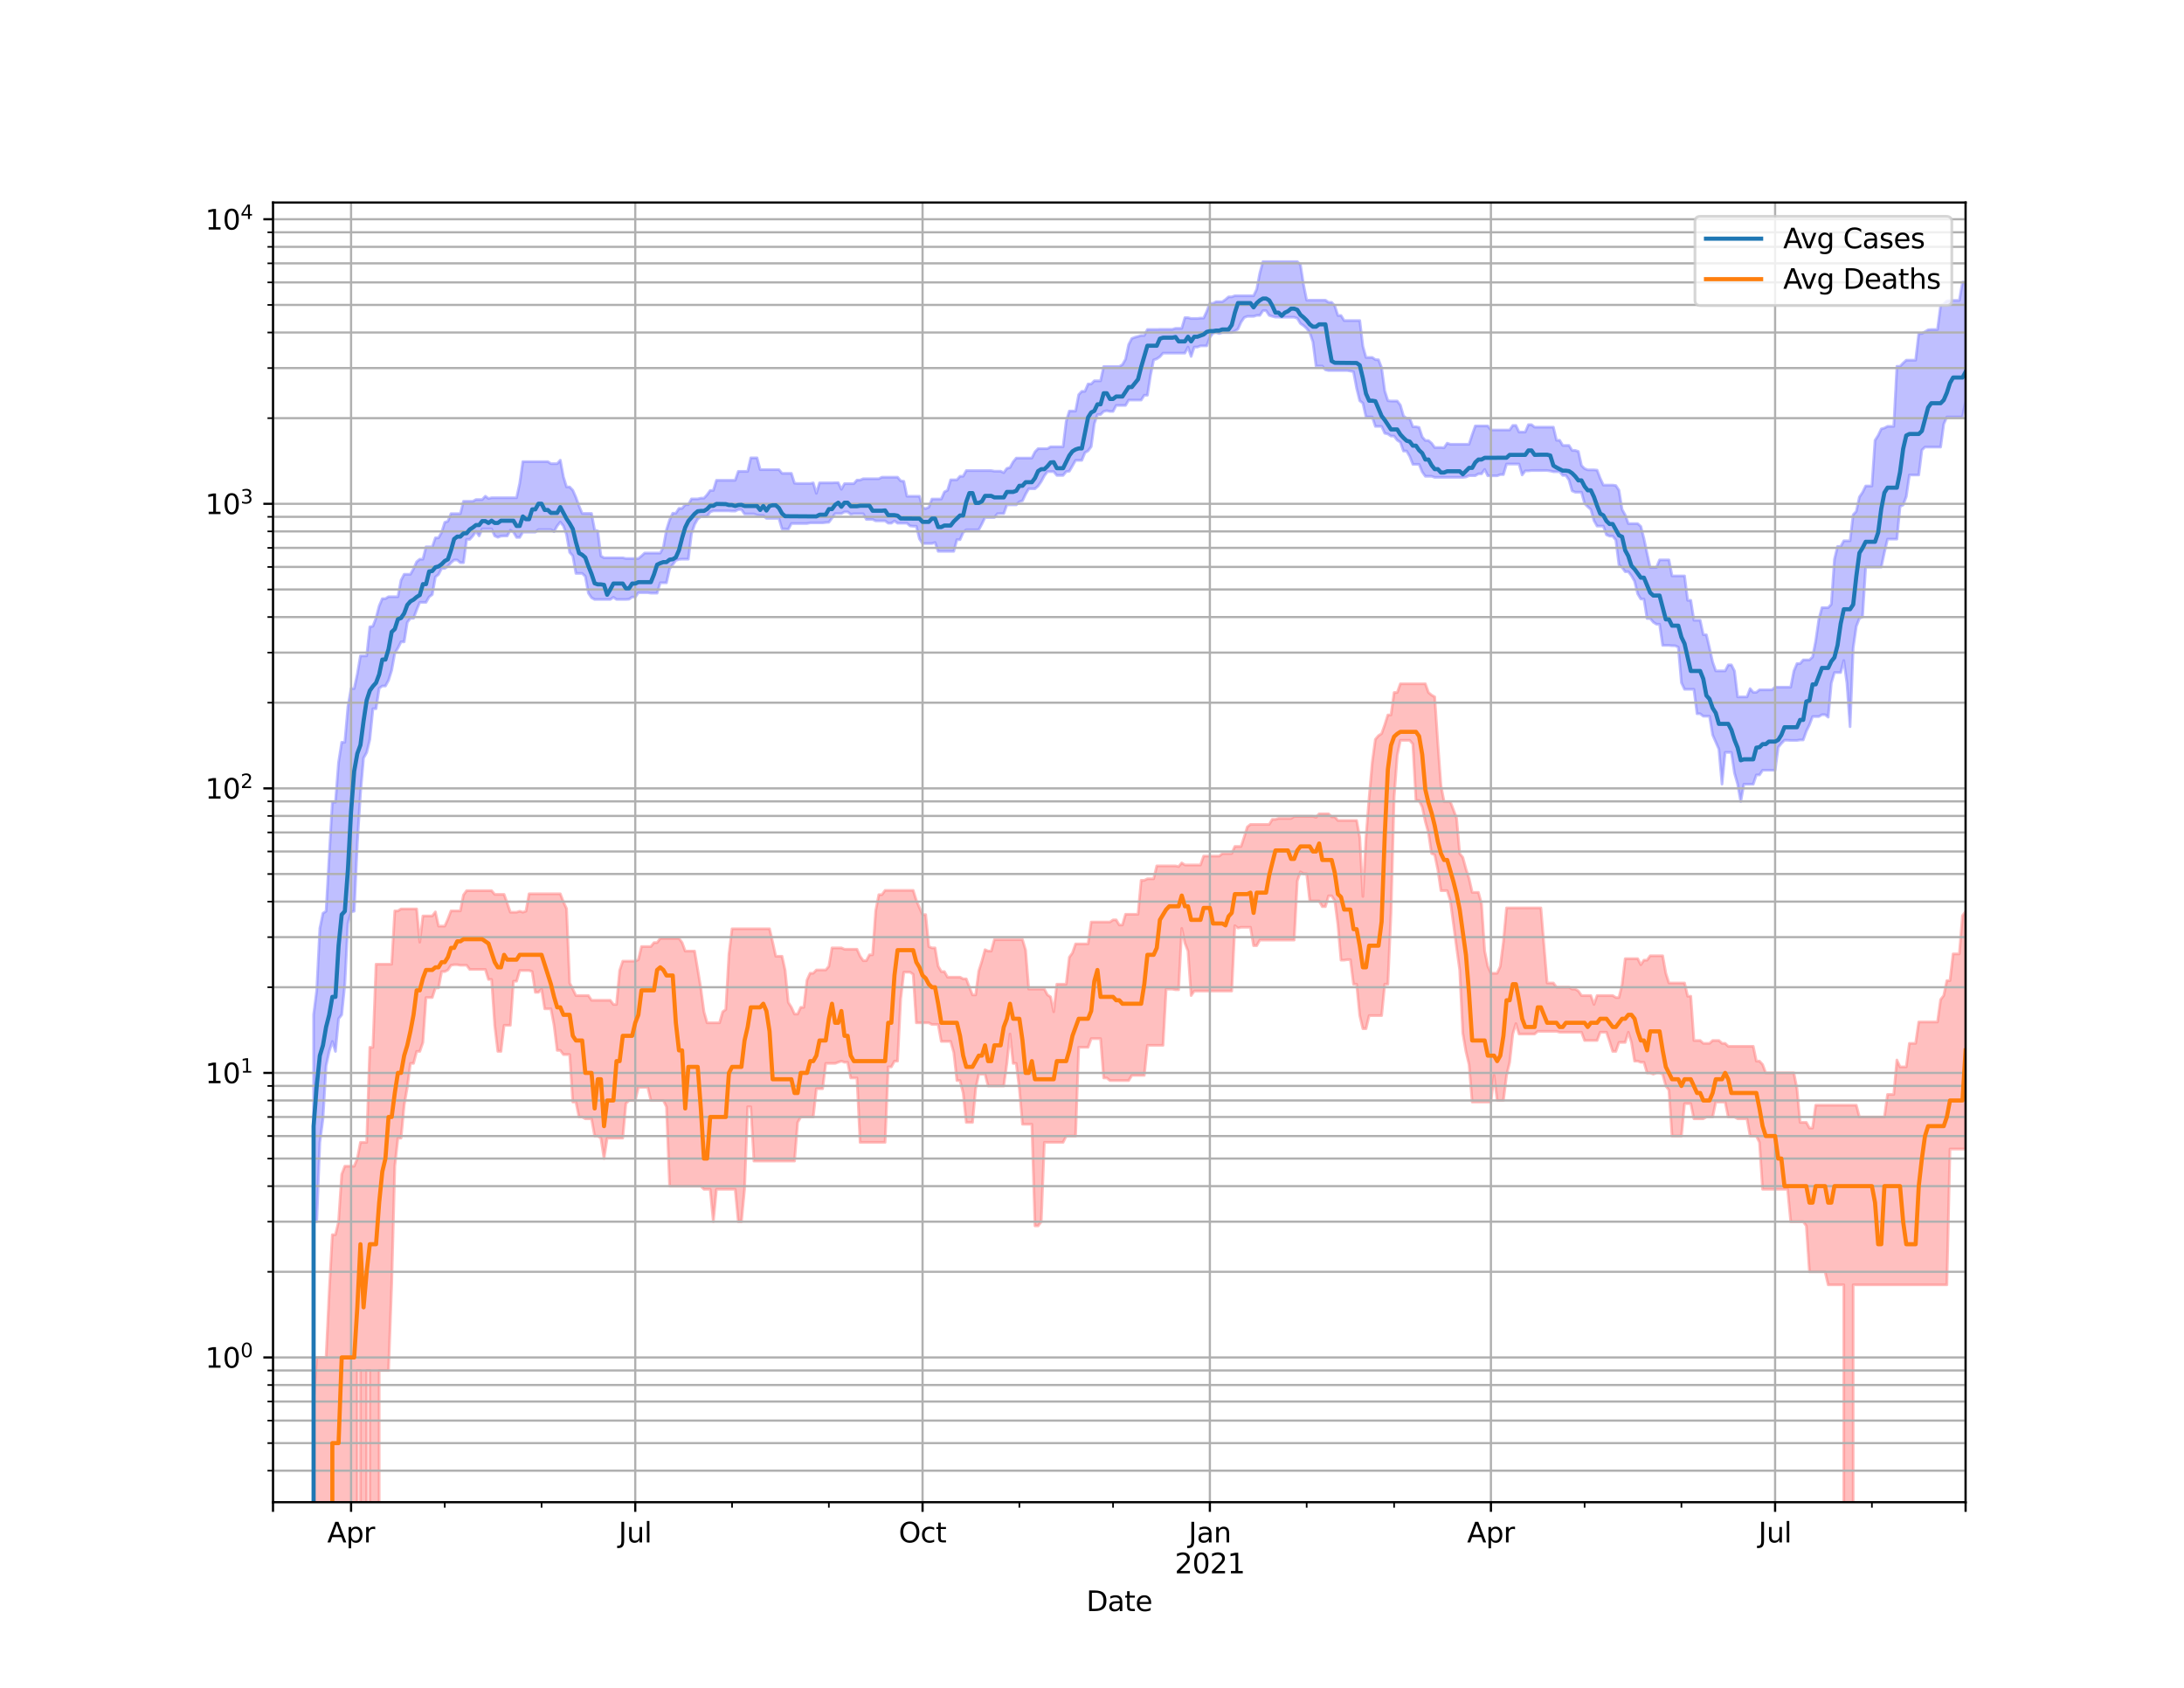 <?xml version="1.0" encoding="utf-8" standalone="no"?>
<!DOCTYPE svg PUBLIC "-//W3C//DTD SVG 1.1//EN"
  "http://www.w3.org/Graphics/SVG/1.1/DTD/svg11.dtd">
<svg height="612pt" version="1.1" viewBox="0 0 792 612" width="792pt" xmlns="http://www.w3.org/2000/svg" xmlns:xlink="http://www.w3.org/1999/xlink">
 <defs>
  <style type="text/css">*{stroke-linecap:butt;stroke-linejoin:round;}</style>
 </defs>
 <g id="figure_1">
  <g id="patch_1">
   <path d="M 0 612 
L 792 612 
L 792 0 
L 0 0 
z
" style="fill:#ffffff;"/>
  </g>
  <g id="axes_1">
   <g id="patch_2">
    <path d="M 99 544.68 
L 712.8 544.68 
L 712.8 73.44 
L 99 73.44 
z
" style="fill:#ffffff;"/>
   </g>
   <g id="PolyCollection_1">
    <path clip-path="url(#p68e2955192)" d="M 99 103666.355 
L 99 103666.355 
L 100.132 103666.355 
L 101.265 103666.355 
L 102.397 103666.355 
L 103.53 103666.355 
L 104.662 103666.355 
L 105.795 103666.355 
L 106.927 103666.355 
L 108.06 103666.355 
L 109.192 103666.355 
L 110.325 103666.355 
L 111.457 103666.355 
L 112.59 103666.355 
L 113.722 367.967 
L 114.855 359.103 
L 115.987 336.63 
L 117.12 331.136 
L 118.252 330.404 
L 119.385 310.261 
L 120.517 290.874 
L 121.649 290.874 
L 122.782 276.396 
L 123.914 269.142 
L 125.047 269.142 
L 126.179 256.136 
L 127.312 249.677 
L 128.444 249.677 
L 129.577 244.421 
L 130.709 237.822 
L 131.842 237.822 
L 132.974 237.822 
L 134.107 227.302 
L 135.239 227.048 
L 136.372 224.073 
L 137.504 219.711 
L 138.637 217.076 
L 139.769 217.076 
L 140.901 216.367 
L 142.034 216.367 
L 143.166 216.367 
L 144.299 216.367 
L 145.431 210.389 
L 146.564 208.245 
L 147.696 208.245 
L 148.829 208.245 
L 149.961 206.26 
L 151.094 203.703 
L 152.226 202.76 
L 153.359 202.76 
L 154.491 198.291 
L 155.624 198.291 
L 156.756 198.291 
L 157.889 195.023 
L 159.021 195.023 
L 160.154 193.026 
L 161.286 189.401 
L 162.418 188.996 
L 163.551 186.245 
L 164.683 186.245 
L 165.816 186.245 
L 166.948 186.245 
L 168.081 181.77 
L 169.213 181.77 
L 170.346 181.77 
L 171.478 181.77 
L 172.611 181.129 
L 173.743 181.129 
L 174.876 181.129 
L 176.008 179.925 
L 177.141 180.767 
L 178.273 180.484 
L 179.406 180.484 
L 180.538 180.484 
L 181.67 180.484 
L 182.803 180.484 
L 183.935 180.484 
L 185.068 180.484 
L 186.2 180.484 
L 187.333 180.484 
L 188.465 175.247 
L 189.598 167.385 
L 190.73 167.385 
L 191.863 167.385 
L 192.995 167.385 
L 194.128 167.385 
L 195.26 167.385 
L 196.393 167.385 
L 197.525 167.385 
L 198.658 167.385 
L 199.79 168.127 
L 200.923 168.127 
L 202.055 168.127 
L 203.187 166.863 
L 204.32 172.882 
L 205.452 176.573 
L 206.585 176.573 
L 207.717 177.769 
L 208.85 180.348 
L 209.982 183.47 
L 211.115 186.163 
L 212.247 186.163 
L 213.38 186.163 
L 214.512 186.163 
L 215.645 192.215 
L 216.777 192.515 
L 217.91 201.597 
L 219.042 202.251 
L 220.175 202.251 
L 221.307 202.251 
L 222.439 202.251 
L 223.572 202.251 
L 224.704 202.251 
L 225.837 202.251 
L 226.969 202.522 
L 228.102 202.522 
L 229.234 202.522 
L 230.367 202.522 
L 231.499 202.522 
L 232.632 201.597 
L 233.764 200.537 
L 234.897 200.537 
L 236.029 200.537 
L 237.162 200.537 
L 238.294 200.537 
L 239.427 200.537 
L 240.559 198.386 
L 241.692 192.093 
L 242.824 188.565 
L 243.956 186.1 
L 245.089 186.1 
L 246.221 184.354 
L 247.354 184.354 
L 248.486 182.994 
L 249.619 182.994 
L 250.751 180.9 
L 251.884 180.9 
L 253.016 180.9 
L 254.149 180.642 
L 255.281 180.642 
L 256.414 179.401 
L 257.546 177.838 
L 258.679 177.838 
L 259.811 174.153 
L 260.944 174.153 
L 262.076 174.153 
L 263.208 174.153 
L 264.341 174.153 
L 265.473 174.153 
L 266.606 174.153 
L 267.738 170.913 
L 268.871 170.913 
L 270.003 170.913 
L 271.136 170.913 
L 272.268 166.008 
L 273.401 166.008 
L 274.533 166.008 
L 275.666 170.276 
L 276.798 170.276 
L 277.931 170.276 
L 279.063 170.276 
L 280.196 170.276 
L 281.328 170.276 
L 282.461 170.276 
L 283.593 171.628 
L 284.725 171.628 
L 285.858 171.628 
L 286.99 171.628 
L 288.123 175.206 
L 289.255 175.312 
L 290.388 175.312 
L 291.52 175.312 
L 292.653 175.312 
L 293.785 175.312 
L 294.918 175.085 
L 296.05 178.875 
L 297.183 175.085 
L 298.315 175.085 
L 299.448 175.085 
L 300.58 175.085 
L 301.713 175.085 
L 302.845 175.028 
L 303.977 175.028 
L 305.11 177.421 
L 306.242 175.373 
L 307.375 175.373 
L 308.507 175.373 
L 309.64 175.373 
L 310.772 174.079 
L 311.905 174.079 
L 313.037 173.589 
L 314.17 173.589 
L 315.302 173.589 
L 316.435 173.589 
L 317.567 173.589 
L 318.7 173.589 
L 319.832 173.033 
L 320.965 173.033 
L 322.097 173.033 
L 323.23 173.033 
L 324.362 173.033 
L 325.494 173.033 
L 326.627 174.364 
L 327.759 174.521 
L 328.892 179.933 
L 330.024 179.933 
L 331.157 179.933 
L 332.289 179.933 
L 333.422 179.933 
L 334.554 184.118 
L 335.687 184.41 
L 336.819 183.938 
L 337.952 180.947 
L 339.084 180.947 
L 340.217 180.947 
L 341.349 180.947 
L 342.482 178.355 
L 343.614 177.785 
L 344.746 173.99 
L 345.879 173.99 
L 347.011 173.99 
L 348.144 172.691 
L 349.276 172.691 
L 350.409 170.631 
L 351.541 170.631 
L 352.674 170.631 
L 353.806 170.631 
L 354.939 170.631 
L 356.071 170.631 
L 357.204 170.631 
L 358.336 170.631 
L 359.469 170.631 
L 360.601 170.847 
L 361.734 170.847 
L 362.866 170.847 
L 363.999 171.387 
L 365.131 169.843 
L 366.263 169.528 
L 367.396 167.481 
L 368.528 166.095 
L 369.661 166.095 
L 370.793 166.095 
L 371.926 166.095 
L 373.058 166.095 
L 374.191 166.095 
L 375.323 163.844 
L 376.456 162.67 
L 377.588 162.67 
L 378.721 162.67 
L 379.853 162.67 
L 380.986 162.007 
L 382.118 162.007 
L 383.251 162.007 
L 384.383 162.007 
L 385.515 162.007 
L 386.648 152.748 
L 387.78 149.043 
L 388.913 149.043 
L 390.045 149.043 
L 391.178 143.111 
L 392.31 141.888 
L 393.443 141.888 
L 394.575 139.23 
L 395.708 139.23 
L 396.84 138.079 
L 397.973 138.079 
L 399.105 138.079 
L 400.238 132.911 
L 401.37 132.911 
L 402.503 132.911 
L 403.635 132.911 
L 404.768 132.911 
L 405.9 132.911 
L 407.032 132.212 
L 408.165 130.263 
L 409.297 124.94 
L 410.43 122.745 
L 411.562 122.308 
L 412.695 121.996 
L 413.827 121.645 
L 414.96 121.645 
L 416.092 119.473 
L 417.225 119.473 
L 418.357 119.473 
L 419.49 119.473 
L 420.622 119.421 
L 421.755 119.421 
L 422.887 119.421 
L 424.02 119.421 
L 425.152 119.421 
L 426.285 119.058 
L 427.417 119.058 
L 428.549 119.058 
L 429.682 115.19 
L 430.814 115.19 
L 431.947 115.486 
L 433.079 115.486 
L 434.212 115.486 
L 435.344 115.354 
L 436.477 115.354 
L 437.609 112.928 
L 438.742 110.011 
L 439.874 110.011 
L 441.007 109.41 
L 442.139 109.41 
L 443.272 109.41 
L 444.404 108.618 
L 445.537 107.641 
L 446.669 107.641 
L 447.801 107.243 
L 448.934 107.243 
L 450.066 107.243 
L 451.199 107.243 
L 452.331 107.243 
L 453.464 107.243 
L 454.596 107.243 
L 455.729 104.892 
L 456.861 99.02 
L 457.994 94.86 
L 459.126 94.86 
L 460.259 94.86 
L 461.391 94.86 
L 462.524 94.86 
L 463.656 94.86 
L 464.789 94.86 
L 465.921 94.86 
L 467.054 94.86 
L 468.186 94.86 
L 469.318 94.86 
L 470.451 94.86 
L 471.583 95.982 
L 472.716 103.234 
L 473.848 108.847 
L 474.981 108.847 
L 476.113 108.847 
L 477.246 108.847 
L 478.378 108.847 
L 479.511 108.847 
L 480.643 108.847 
L 481.776 109.629 
L 482.908 109.629 
L 484.041 110.914 
L 485.173 114.407 
L 486.306 114.407 
L 487.438 116.23 
L 488.57 116.23 
L 489.703 116.23 
L 490.835 116.23 
L 491.968 116.23 
L 493.1 116.23 
L 494.233 125.575 
L 495.365 129.616 
L 496.498 129.616 
L 497.63 129.616 
L 498.763 130.401 
L 499.895 130.452 
L 501.028 133.36 
L 502.16 141.735 
L 503.293 145.286 
L 504.425 145.411 
L 505.558 145.411 
L 506.69 145.411 
L 507.823 146.886 
L 508.955 150.834 
L 510.087 151.681 
L 511.22 151.681 
L 512.352 154.738 
L 513.485 154.738 
L 514.617 154.976 
L 515.75 158.439 
L 516.882 159.711 
L 518.015 159.751 
L 519.147 160.702 
L 520.28 162.268 
L 521.412 162.268 
L 522.545 162.268 
L 523.677 162.37 
L 524.81 160.702 
L 525.942 161.087 
L 527.075 161.087 
L 528.207 161.087 
L 529.339 161.087 
L 530.472 161.087 
L 531.604 161.087 
L 532.737 161.087 
L 533.869 157.632 
L 535.002 154.438 
L 536.134 154.438 
L 537.267 154.438 
L 538.399 154.438 
L 539.532 154.438 
L 540.664 155.915 
L 541.797 155.915 
L 542.929 155.915 
L 544.062 155.915 
L 545.194 155.915 
L 546.327 155.915 
L 547.459 155.915 
L 548.592 154.253 
L 549.724 154.253 
L 550.856 156.654 
L 551.989 156.654 
L 553.121 156.654 
L 554.254 153.987 
L 555.386 153.987 
L 556.519 154.882 
L 557.651 154.882 
L 558.784 154.882 
L 559.916 154.882 
L 561.049 154.882 
L 562.181 154.882 
L 563.314 154.882 
L 564.446 159.636 
L 565.579 159.636 
L 566.711 161.513 
L 567.844 161.513 
L 568.976 161.513 
L 570.108 163.323 
L 571.241 163.323 
L 572.373 163.691 
L 573.506 168.799 
L 574.638 169.918 
L 575.771 170.365 
L 576.903 170.365 
L 578.036 170.365 
L 579.168 170.487 
L 580.301 173.454 
L 581.433 175.901 
L 582.566 175.901 
L 583.698 175.901 
L 584.831 175.901 
L 585.963 176.052 
L 587.096 177.777 
L 588.228 184.719 
L 589.361 186.738 
L 590.493 189.866 
L 591.625 189.866 
L 592.758 189.866 
L 593.89 189.866 
L 595.023 190.872 
L 596.155 195.272 
L 597.288 200.67 
L 598.42 205.77 
L 599.553 205.77 
L 600.685 205.77 
L 601.818 203.021 
L 602.95 203.021 
L 604.083 203.021 
L 605.215 203.021 
L 606.348 208.82 
L 607.48 208.82 
L 608.613 208.82 
L 609.745 208.82 
L 610.877 208.82 
L 612.01 217.679 
L 613.142 217.679 
L 614.275 224.882 
L 615.407 224.882 
L 616.54 224.882 
L 617.672 230.131 
L 618.805 230.17 
L 619.937 234.984 
L 621.07 240.055 
L 622.202 243.263 
L 623.335 243.263 
L 624.467 243.263 
L 625.6 243.263 
L 626.732 241.083 
L 627.865 241.083 
L 628.997 243.315 
L 630.13 252.694 
L 631.262 252.694 
L 632.394 252.694 
L 633.527 252.694 
L 634.659 249.697 
L 635.792 251.036 
L 636.924 251.036 
L 638.057 250.119 
L 639.189 250.119 
L 640.322 250.119 
L 641.454 250.119 
L 642.587 250.119 
L 643.719 249.16 
L 644.852 249.16 
L 645.984 249.16 
L 647.117 249.16 
L 648.249 249.16 
L 649.382 249.16 
L 650.514 243.333 
L 651.646 240.623 
L 652.779 240.623 
L 653.911 239.288 
L 655.044 239.288 
L 656.176 239.288 
L 657.309 238.223 
L 658.441 232.424 
L 659.574 224.619 
L 660.706 220.329 
L 661.839 220.329 
L 662.971 220.329 
L 664.104 219.11 
L 665.236 202.802 
L 666.369 198.145 
L 667.501 198.145 
L 668.634 196.092 
L 669.766 196.092 
L 670.899 196.092 
L 672.031 186.65 
L 673.163 185.418 
L 674.296 180.208 
L 675.428 178.539 
L 676.561 176.226 
L 677.693 176.226 
L 678.826 176.226 
L 679.958 159.66 
L 681.091 157.886 
L 682.223 155.523 
L 683.356 155.208 
L 684.488 154.594 
L 685.621 154.594 
L 686.753 154.594 
L 687.886 132.829 
L 689.018 132.829 
L 690.151 131.643 
L 691.283 130.605 
L 692.415 130.605 
L 693.548 130.605 
L 694.68 130.605 
L 695.813 120.935 
L 696.945 120.935 
L 698.078 120.293 
L 699.21 119.59 
L 700.343 119.498 
L 701.475 119.498 
L 702.608 119.498 
L 703.74 110.848 
L 704.873 110.217 
L 706.005 109.092 
L 707.138 108.993 
L 708.27 108.923 
L 709.403 108.923 
L 710.535 108.923 
L 711.668 102.301 
L 712.8 102.301 
L 712.8 145.42 
L 712.8 145.42 
L 711.668 151.184 
L 710.535 151.184 
L 709.403 151.184 
L 708.27 151.184 
L 707.138 151.184 
L 706.005 151.184 
L 704.873 153.794 
L 703.74 162.095 
L 702.608 162.095 
L 701.475 162.095 
L 700.343 162.095 
L 699.21 162.095 
L 698.078 162.095 
L 696.945 163.178 
L 695.813 172.227 
L 694.68 172.227 
L 693.548 172.227 
L 692.415 172.227 
L 691.283 180.06 
L 690.151 183.089 
L 689.018 183.662 
L 687.886 195.48 
L 686.753 195.48 
L 685.621 195.48 
L 684.488 195.48 
L 683.356 200.29 
L 682.223 205.613 
L 681.091 205.613 
L 679.958 205.613 
L 678.826 205.613 
L 677.693 205.613 
L 676.561 205.613 
L 675.428 223.68 
L 674.296 224.186 
L 673.163 227.133 
L 672.031 234.955 
L 670.899 263.496 
L 669.766 247.702 
L 668.634 239.495 
L 667.501 243.856 
L 666.369 243.856 
L 665.236 243.856 
L 664.104 247.702 
L 662.971 260.041 
L 661.839 259.144 
L 660.706 259.144 
L 659.574 259.815 
L 658.441 259.815 
L 657.309 259.815 
L 656.176 262.821 
L 655.044 265.131 
L 653.911 268.287 
L 652.779 268.287 
L 651.646 268.469 
L 650.514 268.469 
L 649.382 268.469 
L 648.249 268.408 
L 647.117 268.408 
L 645.984 269.577 
L 644.852 270.969 
L 643.719 279.28 
L 642.587 279.28 
L 641.454 279.28 
L 640.322 279.28 
L 639.189 279.28 
L 638.057 280.976 
L 636.924 280.976 
L 635.792 284.355 
L 634.659 284.355 
L 633.527 284.355 
L 632.394 284.355 
L 631.262 290.624 
L 630.13 284.312 
L 628.997 280.337 
L 627.865 272.806 
L 626.732 272.806 
L 625.6 272.806 
L 624.467 284.312 
L 623.335 271.617 
L 622.202 269.05 
L 621.07 266.477 
L 619.937 259.69 
L 618.805 259.69 
L 617.672 259.69 
L 616.54 258.8 
L 615.407 258.8 
L 614.275 249.937 
L 613.142 249.937 
L 612.01 249.937 
L 610.877 249.937 
L 609.745 247.55 
L 608.613 234.669 
L 607.48 234.143 
L 606.348 234.129 
L 605.215 234.002 
L 604.083 234.002 
L 602.95 234.002 
L 601.818 226.33 
L 600.685 226.33 
L 599.553 225.6 
L 598.42 224.266 
L 597.288 224.266 
L 596.155 217.202 
L 595.023 217.202 
L 593.89 215.325 
L 592.758 210.756 
L 591.625 208.756 
L 590.493 207.304 
L 589.361 207.304 
L 588.228 205.725 
L 587.096 204.835 
L 585.963 195.809 
L 584.831 194.39 
L 583.698 194.39 
L 582.566 193.916 
L 581.433 190.764 
L 580.301 190.764 
L 579.168 190.764 
L 578.036 188.78 
L 576.903 184.737 
L 575.771 183.745 
L 574.638 182.576 
L 573.506 178.465 
L 572.373 178.465 
L 571.241 178.465 
L 570.108 177.991 
L 568.976 174.03 
L 567.844 172.377 
L 566.711 172.377 
L 565.579 171.027 
L 564.446 171.027 
L 563.314 171.027 
L 562.181 170.765 
L 561.049 170.597 
L 559.916 170.597 
L 558.784 170.61 
L 557.651 170.61 
L 556.519 170.61 
L 555.386 170.61 
L 554.254 170.727 
L 553.121 170.727 
L 551.989 172.217 
L 550.856 168.263 
L 549.724 168.263 
L 548.592 168.263 
L 547.459 168.263 
L 546.327 168.263 
L 545.194 172.082 
L 544.062 172.082 
L 542.929 172.519 
L 541.797 172.519 
L 540.664 172.519 
L 539.532 172.519 
L 538.399 170.212 
L 537.267 171.797 
L 536.134 171.797 
L 535.002 172.473 
L 533.869 172.473 
L 532.737 172.473 
L 531.604 172.957 
L 530.472 173.087 
L 529.339 173.087 
L 528.207 173.087 
L 527.075 173.087 
L 525.942 173.087 
L 524.81 173.087 
L 523.677 173.087 
L 522.545 173.087 
L 521.412 173.087 
L 520.28 173.087 
L 519.147 172.695 
L 518.015 172.695 
L 516.882 172.695 
L 515.75 171.11 
L 514.617 168.361 
L 513.485 168.361 
L 512.352 168.361 
L 511.22 165.483 
L 510.087 163.548 
L 508.955 163.548 
L 507.823 160.344 
L 506.69 159.615 
L 505.558 158.121 
L 504.425 158.121 
L 503.293 157.359 
L 502.16 157.097 
L 501.028 154.613 
L 499.895 154.613 
L 498.763 154.613 
L 497.63 151.201 
L 496.498 151.201 
L 495.365 151.201 
L 494.233 146.164 
L 493.1 145.319 
L 491.968 140.807 
L 490.835 134.793 
L 489.703 134.539 
L 488.57 134.355 
L 487.438 134.355 
L 486.306 134.355 
L 485.173 134.355 
L 484.041 134.355 
L 482.908 134.355 
L 481.776 134.355 
L 480.643 134.084 
L 479.511 132.726 
L 478.378 132.726 
L 477.246 132.726 
L 476.113 123.95 
L 474.981 120.664 
L 473.848 119.09 
L 472.716 118.069 
L 471.583 117.302 
L 470.451 115.411 
L 469.318 115.037 
L 468.186 115.037 
L 467.054 115.037 
L 465.921 115.037 
L 464.789 115.037 
L 463.656 114.991 
L 462.524 114.991 
L 461.391 114.712 
L 460.259 114.355 
L 459.126 112.624 
L 457.994 112.624 
L 456.861 114.355 
L 455.729 114.355 
L 454.596 114.712 
L 453.464 114.712 
L 452.331 114.712 
L 451.199 115.138 
L 450.066 116.788 
L 448.934 119.296 
L 447.801 120.082 
L 446.669 120.584 
L 445.537 120.584 
L 444.404 120.584 
L 443.272 120.584 
L 442.139 120.931 
L 441.007 120.584 
L 439.874 120.812 
L 438.742 122.304 
L 437.609 125.404 
L 436.477 125.404 
L 435.344 125.404 
L 434.212 125.845 
L 433.079 125.845 
L 431.947 129.251 
L 430.814 125.845 
L 429.682 128.042 
L 428.549 128.042 
L 427.417 128.042 
L 426.285 128.042 
L 425.152 128.042 
L 424.02 128.042 
L 422.887 128.042 
L 421.755 128.044 
L 420.622 129.337 
L 419.49 130.115 
L 418.357 130.509 
L 417.225 136.051 
L 416.092 143.306 
L 414.96 143.306 
L 413.827 145.061 
L 412.695 145.061 
L 411.562 145.061 
L 410.43 145.061 
L 409.297 145.061 
L 408.165 147.007 
L 407.032 147.007 
L 405.9 147.007 
L 404.768 147.007 
L 403.635 149.171 
L 402.503 149.171 
L 401.37 148.921 
L 400.238 149.171 
L 399.105 150.311 
L 397.973 150.311 
L 396.84 153.63 
L 395.708 161.948 
L 394.575 163.466 
L 393.443 164.142 
L 392.31 166.913 
L 391.178 166.913 
L 390.045 166.913 
L 388.913 168.914 
L 387.78 170.854 
L 386.648 170.995 
L 385.515 172.38 
L 384.383 172.38 
L 383.251 172.38 
L 382.118 170.995 
L 380.986 170.995 
L 379.853 170.995 
L 378.721 172.498 
L 377.588 174.603 
L 376.456 176.234 
L 375.323 177.226 
L 374.191 177.226 
L 373.058 177.226 
L 371.926 179.156 
L 370.793 181.564 
L 369.661 181.963 
L 368.528 183.052 
L 367.396 183.052 
L 366.263 183.052 
L 365.131 183.052 
L 363.999 186.23 
L 362.866 186.23 
L 361.734 186.25 
L 360.601 187.63 
L 359.469 187.63 
L 358.336 187.63 
L 357.204 187.63 
L 356.071 189.977 
L 354.939 192.099 
L 353.806 192.099 
L 352.674 192.099 
L 351.541 192.099 
L 350.409 192.099 
L 349.276 193.06 
L 348.144 195.677 
L 347.011 195.677 
L 345.879 199.907 
L 344.746 199.907 
L 343.614 199.907 
L 342.482 199.907 
L 341.349 199.907 
L 340.217 199.907 
L 339.084 196.713 
L 337.952 197.082 
L 336.819 197.082 
L 335.687 197.082 
L 334.554 197.082 
L 333.422 195.385 
L 332.289 190.807 
L 331.157 190.807 
L 330.024 190.695 
L 328.892 189.704 
L 327.759 189.704 
L 326.627 189.704 
L 325.494 189.704 
L 324.362 188.898 
L 323.23 189.704 
L 322.097 189.704 
L 320.965 188.862 
L 319.832 188.862 
L 318.7 188.862 
L 317.567 188.862 
L 316.435 188.346 
L 315.302 188.346 
L 314.17 188.346 
L 313.037 186.294 
L 311.905 186.294 
L 310.772 186.294 
L 309.64 186.294 
L 308.507 186.464 
L 307.375 185.6 
L 306.242 185.6 
L 305.11 186.235 
L 303.977 186.235 
L 302.845 186.235 
L 301.713 187.855 
L 300.58 189.364 
L 299.448 189.458 
L 298.315 189.583 
L 297.183 189.583 
L 296.05 189.583 
L 294.918 189.583 
L 293.785 189.583 
L 292.653 189.83 
L 291.52 189.83 
L 290.388 189.83 
L 289.255 189.83 
L 288.123 189.83 
L 286.99 189.83 
L 285.858 191.911 
L 284.725 191.79 
L 283.593 191.79 
L 282.461 187.946 
L 281.328 187.946 
L 280.196 187.946 
L 279.063 187.946 
L 277.931 187.946 
L 276.798 186.925 
L 275.666 186.925 
L 274.533 186.767 
L 273.401 186.362 
L 272.268 186.362 
L 271.136 186.362 
L 270.003 186.362 
L 268.871 184.77 
L 267.738 184.77 
L 266.606 185.323 
L 265.473 185.323 
L 264.341 185.238 
L 263.208 185.238 
L 262.076 185.238 
L 260.944 185.238 
L 259.811 185.238 
L 258.679 185.238 
L 257.546 185.623 
L 256.414 187.281 
L 255.281 187.281 
L 254.149 187.281 
L 253.016 188.189 
L 251.884 190.173 
L 250.751 193.543 
L 249.619 202.753 
L 248.486 202.753 
L 247.354 202.753 
L 246.221 202.838 
L 245.089 203.183 
L 243.956 204.717 
L 242.824 206.215 
L 241.692 211.321 
L 240.559 211.321 
L 239.427 211.321 
L 238.294 215.065 
L 237.162 215.065 
L 236.029 215.065 
L 234.897 214.9 
L 233.764 214.9 
L 232.632 214.9 
L 231.499 214.9 
L 230.367 216.491 
L 229.234 216.491 
L 228.102 217.279 
L 226.969 217.357 
L 225.837 217.357 
L 224.704 217.357 
L 223.572 217.357 
L 222.439 216.577 
L 221.307 217.357 
L 220.175 217.357 
L 219.042 217.357 
L 217.91 217.357 
L 216.777 217.357 
L 215.645 217.357 
L 214.512 216.749 
L 213.38 215.075 
L 212.247 208.957 
L 211.115 207.914 
L 209.982 207.914 
L 208.85 207.914 
L 207.717 201.543 
L 206.585 200.29 
L 205.452 193.841 
L 204.32 190.705 
L 203.187 189.302 
L 202.055 190.705 
L 200.923 192.779 
L 199.79 192.033 
L 198.658 192.033 
L 197.525 192.033 
L 196.393 192.033 
L 195.26 192.033 
L 194.128 192.936 
L 192.995 192.936 
L 191.863 192.936 
L 190.73 192.936 
L 189.598 192.936 
L 188.465 194.864 
L 187.333 194.864 
L 186.2 192.936 
L 185.068 192.232 
L 183.935 194.326 
L 182.803 194.326 
L 181.67 194.39 
L 180.538 194.811 
L 179.406 194.32 
L 178.273 191.785 
L 177.141 191.785 
L 176.008 191.785 
L 174.876 191.785 
L 173.743 194.32 
L 172.611 192.633 
L 171.478 194.32 
L 170.346 195.575 
L 169.213 195.575 
L 168.081 204.019 
L 166.948 204.019 
L 165.816 203.049 
L 164.683 203.049 
L 163.551 204.019 
L 162.418 205.33 
L 161.286 206.101 
L 160.154 206.101 
L 159.021 208.293 
L 157.889 209.207 
L 156.756 215.567 
L 155.624 216.415 
L 154.491 218.419 
L 153.359 218.419 
L 152.226 218.419 
L 151.094 221.125 
L 149.961 224.164 
L 148.829 224.164 
L 147.696 225.682 
L 146.564 232.724 
L 145.431 232.724 
L 144.299 234.97 
L 143.166 236.836 
L 142.034 243.056 
L 140.901 246.663 
L 139.769 248.747 
L 138.637 248.747 
L 137.504 249.577 
L 136.372 256.975 
L 135.239 256.975 
L 134.107 268.166 
L 132.974 272.84 
L 131.842 274.862 
L 130.709 287.776 
L 129.577 305.85 
L 128.444 330.404 
L 127.312 330.646 
L 126.179 334.723 
L 125.047 356.862 
L 123.914 367.967 
L 122.782 369.39 
L 121.649 381.233 
L 120.517 377.617 
L 119.385 381.233 
L 118.252 386.416 
L 117.12 405.654 
L 115.987 414.215 
L 114.855 442.975 
L 113.722 442.975 
L 112.59 103666.355 
L 111.457 103666.355 
L 110.325 103666.355 
L 109.192 103666.355 
L 108.06 103666.355 
L 106.927 103666.355 
L 105.795 103666.355 
L 104.662 103666.355 
L 103.53 103666.355 
L 102.397 103666.355 
L 101.265 103666.355 
L 100.132 103666.355 
L 99 103666.355 
z
" style="fill:#8080ff;fill-opacity:0.5;stroke:#8080ff;stroke-opacity:0.5;"/>
   </g>
   <g id="PolyCollection_2">
    <path clip-path="url(#p68e2955192)" d="M 99 103666.355 
L 99 103666.355 
L 100.132 103666.355 
L 101.265 103666.355 
L 102.397 103666.355 
L 103.53 103666.355 
L 104.662 103666.355 
L 105.795 103666.355 
L 106.927 103666.355 
L 108.06 103666.355 
L 109.192 103666.355 
L 110.325 103666.355 
L 111.457 103666.355 
L 112.59 103666.355 
L 113.722 508.183 
L 114.855 492.201 
L 115.987 492.201 
L 117.12 492.201 
L 118.252 492.201 
L 119.385 468.425 
L 120.517 447.696 
L 121.649 447.696 
L 122.782 442.975 
L 123.914 425.814 
L 125.047 422.858 
L 126.179 422.858 
L 127.312 422.858 
L 128.444 422.858 
L 129.577 420.086 
L 130.709 414.215 
L 131.842 414.215 
L 132.974 414.215 
L 134.107 379.751 
L 135.239 379.751 
L 136.372 349.613 
L 137.504 349.613 
L 138.637 349.613 
L 139.769 349.613 
L 140.901 349.613 
L 142.034 349.613 
L 143.166 330.283 
L 144.299 330.283 
L 145.431 329.564 
L 146.564 329.564 
L 147.696 329.564 
L 148.829 329.564 
L 149.961 329.564 
L 151.094 329.564 
L 152.226 341.63 
L 153.359 332.132 
L 154.491 332.132 
L 155.624 332.132 
L 156.756 332.132 
L 157.889 330.646 
L 159.021 335.802 
L 160.154 335.802 
L 161.286 335.802 
L 162.418 333.279 
L 163.551 330.283 
L 164.683 330.283 
L 165.816 330.283 
L 166.948 330.283 
L 168.081 324.511 
L 169.213 322.946 
L 170.346 322.946 
L 171.478 322.946 
L 172.611 322.946 
L 173.743 322.946 
L 174.876 322.946 
L 176.008 322.946 
L 177.141 322.946 
L 178.273 322.946 
L 179.406 324.299 
L 180.538 324.299 
L 181.67 324.299 
L 182.803 324.299 
L 183.935 327.474 
L 185.068 330.768 
L 186.2 330.768 
L 187.333 330.768 
L 188.465 330.404 
L 189.598 330.768 
L 190.73 330.404 
L 191.863 324.089 
L 192.995 324.089 
L 194.128 324.089 
L 195.26 324.089 
L 196.393 324.089 
L 197.525 324.089 
L 198.658 324.089 
L 199.79 324.089 
L 200.923 324.089 
L 202.055 324.089 
L 203.187 324.089 
L 204.32 327.022 
L 205.452 329.445 
L 206.585 356.427 
L 207.717 358.646 
L 208.85 360.98 
L 209.982 360.98 
L 211.115 360.98 
L 212.247 360.98 
L 213.38 360.98 
L 214.512 362.69 
L 215.645 362.69 
L 216.777 362.69 
L 217.91 362.69 
L 219.042 362.69 
L 220.175 362.69 
L 221.307 362.69 
L 222.439 364.209 
L 223.572 364.209 
L 224.704 351.902 
L 225.837 348.511 
L 226.969 348.511 
L 228.102 348.511 
L 229.234 348.511 
L 230.367 348.511 
L 231.499 347.97 
L 232.632 343.213 
L 233.764 343.213 
L 234.897 343.213 
L 236.029 343.213 
L 237.162 341.786 
L 238.294 341.786 
L 239.427 340.251 
L 240.559 340.251 
L 241.692 340.251 
L 242.824 340.251 
L 243.956 340.251 
L 245.089 340.251 
L 246.221 340.251 
L 247.354 341.786 
L 248.486 344.855 
L 249.619 344.855 
L 250.751 344.855 
L 251.884 344.855 
L 253.016 351.512 
L 254.149 358.419 
L 255.281 366.861 
L 256.414 370.859 
L 257.546 370.859 
L 258.679 370.859 
L 259.811 370.859 
L 260.944 370.859 
L 262.076 366.861 
L 263.208 366.049 
L 264.341 346.041 
L 265.473 336.769 
L 266.606 336.769 
L 267.738 336.769 
L 268.871 336.769 
L 270.003 336.769 
L 271.136 336.769 
L 272.268 336.769 
L 273.401 336.769 
L 274.533 336.769 
L 275.666 336.769 
L 276.798 336.769 
L 277.931 336.769 
L 279.063 336.769 
L 280.196 341.63 
L 281.328 346.733 
L 282.461 346.733 
L 283.593 346.733 
L 284.725 351.902 
L 285.858 363.443 
L 286.99 365.251 
L 288.123 367.688 
L 289.255 367.688 
L 290.388 365.251 
L 291.52 365.251 
L 292.653 355.358 
L 293.785 352.891 
L 294.918 352.891 
L 296.05 351.706 
L 297.183 351.706 
L 298.315 351.706 
L 299.448 351.706 
L 300.58 350.363 
L 301.713 343.7 
L 302.845 343.7 
L 303.977 343.7 
L 305.11 343.7 
L 306.242 344.191 
L 307.375 344.191 
L 308.507 344.191 
L 309.64 344.191 
L 310.772 344.191 
L 311.905 346.733 
L 313.037 348.33 
L 314.17 348.33 
L 315.302 346.213 
L 316.435 346.213 
L 317.567 330.162 
L 318.7 324.405 
L 319.832 324.405 
L 320.965 322.844 
L 322.097 322.844 
L 323.23 322.844 
L 324.362 322.844 
L 325.494 322.844 
L 326.627 322.844 
L 327.759 322.844 
L 328.892 322.844 
L 330.024 322.844 
L 331.157 322.844 
L 332.289 326.464 
L 333.422 329.091 
L 334.554 331.631 
L 335.687 331.631 
L 336.819 343.213 
L 337.952 343.7 
L 339.084 343.7 
L 340.217 350.363 
L 341.349 352.295 
L 342.482 352.295 
L 343.614 354.313 
L 344.746 354.313 
L 345.879 354.313 
L 347.011 354.313 
L 348.144 354.313 
L 349.276 354.937 
L 350.409 354.937 
L 351.541 357.969 
L 352.674 360.741 
L 353.806 360.741 
L 354.939 352.098 
L 356.071 348.511 
L 357.204 344.356 
L 358.336 344.855 
L 359.469 344.855 
L 360.601 340.706 
L 361.734 340.706 
L 362.866 340.706 
L 363.999 340.706 
L 365.131 340.706 
L 366.263 340.706 
L 367.396 340.706 
L 368.528 340.706 
L 369.661 340.706 
L 370.793 340.706 
L 371.926 344.522 
L 373.058 358.646 
L 374.191 358.646 
L 375.323 358.646 
L 376.456 358.646 
L 377.588 358.646 
L 378.721 358.646 
L 379.853 360.741 
L 380.986 361.462 
L 382.118 366.861 
L 383.251 356.862 
L 384.383 356.862 
L 385.515 356.862 
L 386.648 356.862 
L 387.78 347.083 
L 388.913 345.529 
L 390.045 342.257 
L 391.178 342.257 
L 392.31 342.257 
L 393.443 342.257 
L 394.575 342.257 
L 395.708 334.324 
L 396.84 334.324 
L 397.973 334.324 
L 399.105 334.324 
L 400.238 334.324 
L 401.37 334.324 
L 402.503 334.324 
L 403.635 333.538 
L 404.768 333.538 
L 405.9 335.395 
L 407.032 335.395 
L 408.165 331.507 
L 409.297 331.507 
L 410.43 331.507 
L 411.562 331.507 
L 412.695 331.507 
L 413.827 319.21 
L 414.96 319.21 
L 416.092 318.648 
L 417.225 318.648 
L 418.357 318.648 
L 419.49 313.964 
L 420.622 313.964 
L 421.755 313.964 
L 422.887 313.964 
L 424.02 313.964 
L 425.152 313.964 
L 426.285 313.964 
L 427.417 314.216 
L 428.549 312.886 
L 429.682 313.629 
L 430.814 313.629 
L 431.947 313.629 
L 433.079 313.629 
L 434.212 313.629 
L 435.344 313.629 
L 436.477 310.416 
L 437.609 310.416 
L 438.742 310.416 
L 439.874 310.416 
L 441.007 310.416 
L 442.139 310.416 
L 443.272 309.495 
L 444.404 309.495 
L 445.537 309.495 
L 446.669 309.495 
L 447.801 306.913 
L 448.934 306.913 
L 450.066 306.913 
L 451.199 303.465 
L 452.331 299.832 
L 453.464 298.923 
L 454.596 298.923 
L 455.729 298.923 
L 456.861 298.923 
L 457.994 298.923 
L 459.126 298.923 
L 460.259 298.923 
L 461.391 297.101 
L 462.524 297.101 
L 463.656 296.757 
L 464.789 296.757 
L 465.921 296.757 
L 467.054 296.757 
L 468.186 296.757 
L 469.318 296.02 
L 470.451 296.02 
L 471.583 296.02 
L 472.716 296.02 
L 473.848 296.02 
L 474.981 296.02 
L 476.113 296.02 
L 477.246 296.359 
L 478.378 295.074 
L 479.511 295.074 
L 480.643 295.074 
L 481.776 295.074 
L 482.908 296.189 
L 484.041 296.189 
L 485.173 297.506 
L 486.306 297.506 
L 487.438 297.506 
L 488.57 297.506 
L 489.703 297.506 
L 490.835 297.506 
L 491.968 297.506 
L 493.1 303.664 
L 494.233 325.045 
L 495.365 303.664 
L 496.498 289.25 
L 497.63 276.396 
L 498.763 268.075 
L 499.895 266.739 
L 501.028 266.014 
L 502.16 262.821 
L 503.293 259.243 
L 504.425 259.243 
L 505.558 251.098 
L 506.69 251.098 
L 507.823 247.932 
L 508.955 247.932 
L 510.087 247.932 
L 511.22 247.932 
L 512.352 247.932 
L 513.485 247.932 
L 514.617 247.932 
L 515.75 247.932 
L 516.882 247.932 
L 518.015 251.098 
L 519.147 252.036 
L 520.28 252.673 
L 521.412 269.483 
L 522.545 284.878 
L 523.677 290.674 
L 524.81 290.674 
L 525.942 290.674 
L 527.075 293.666 
L 528.207 296.643 
L 529.339 309.495 
L 530.472 310.884 
L 531.604 315.068 
L 532.737 318.555 
L 533.869 323.566 
L 535.002 323.566 
L 536.134 323.566 
L 537.267 327.816 
L 538.399 344.855 
L 539.532 350.363 
L 540.664 352.891 
L 541.797 352.891 
L 542.929 352.891 
L 544.062 350.363 
L 545.194 341.475 
L 546.327 329.209 
L 547.459 329.209 
L 548.592 329.209 
L 549.724 329.209 
L 550.856 329.209 
L 551.989 329.209 
L 553.121 329.209 
L 554.254 329.209 
L 555.386 329.209 
L 556.519 329.209 
L 557.651 329.209 
L 558.784 329.209 
L 559.916 342.892 
L 561.049 356.427 
L 562.181 356.427 
L 563.314 356.427 
L 564.446 357.969 
L 565.579 357.969 
L 566.711 357.969 
L 567.844 357.969 
L 568.976 357.969 
L 570.108 358.646 
L 571.241 358.646 
L 572.373 359.334 
L 573.506 360.98 
L 574.638 360.98 
L 575.771 360.98 
L 576.903 360.98 
L 578.036 364.209 
L 579.168 360.98 
L 580.301 360.98 
L 581.433 360.98 
L 582.566 360.98 
L 583.698 360.98 
L 584.831 360.98 
L 585.963 361.705 
L 587.096 361.705 
L 588.228 357.082 
L 589.361 347.613 
L 590.493 347.613 
L 591.625 347.613 
L 592.758 347.613 
L 593.89 347.613 
L 595.023 349.799 
L 596.155 348.15 
L 597.288 348.15 
L 598.42 346.559 
L 599.553 346.559 
L 600.685 346.559 
L 601.818 346.559 
L 602.95 346.559 
L 604.083 352.891 
L 605.215 356.427 
L 606.348 356.427 
L 607.48 356.427 
L 608.613 356.427 
L 609.745 356.427 
L 610.877 356.427 
L 612.01 361.221 
L 613.142 361.221 
L 614.275 377.271 
L 615.407 377.271 
L 616.54 377.271 
L 617.672 378.317 
L 618.805 378.317 
L 619.937 378.317 
L 621.07 377.271 
L 622.202 377.271 
L 623.335 377.271 
L 624.467 378.317 
L 625.6 378.317 
L 626.732 379.389 
L 627.865 379.389 
L 628.997 379.389 
L 630.13 379.389 
L 631.262 379.389 
L 632.394 379.389 
L 633.527 379.389 
L 634.659 379.389 
L 635.792 379.389 
L 636.924 384.757 
L 638.057 384.757 
L 639.189 385.996 
L 640.322 389.027 
L 641.454 389.027 
L 642.587 389.027 
L 643.719 389.027 
L 644.852 389.027 
L 645.984 389.027 
L 647.117 389.027 
L 648.249 389.027 
L 649.382 389.027 
L 650.514 389.027 
L 651.646 394.755 
L 652.779 406.972 
L 653.911 406.972 
L 655.044 406.972 
L 656.176 409.025 
L 657.309 409.025 
L 658.441 400.739 
L 659.574 400.739 
L 660.706 400.739 
L 661.839 400.739 
L 662.971 400.739 
L 664.104 400.739 
L 665.236 400.739 
L 666.369 400.739 
L 667.501 400.739 
L 668.634 400.739 
L 669.766 400.739 
L 670.899 400.739 
L 672.031 400.739 
L 673.163 400.739 
L 674.296 405.009 
L 675.428 405.009 
L 676.561 405.009 
L 677.693 405.009 
L 678.826 405.009 
L 679.958 405.009 
L 681.091 405.009 
L 682.223 405.009 
L 683.356 405.009 
L 684.488 396.84 
L 685.621 396.84 
L 686.753 396.84 
L 687.886 384.351 
L 689.018 386.841 
L 690.151 386.841 
L 691.283 386.841 
L 692.415 378.317 
L 693.548 378.317 
L 694.68 378.317 
L 695.813 370.562 
L 696.945 370.562 
L 698.078 370.562 
L 699.21 370.562 
L 700.343 370.562 
L 701.475 370.562 
L 702.608 370.562 
L 703.74 362.442 
L 704.873 360.98 
L 706.005 355.57 
L 707.138 355.57 
L 708.27 345.869 
L 709.403 345.869 
L 710.535 345.869 
L 711.668 332.006 
L 712.8 330.525 
L 712.8 416.637 
L 712.8 416.637 
L 711.668 416.637 
L 710.535 416.637 
L 709.403 416.637 
L 708.27 416.637 
L 707.138 416.637 
L 706.005 465.864 
L 704.873 465.864 
L 703.74 465.864 
L 702.608 465.864 
L 701.475 465.864 
L 700.343 465.864 
L 699.21 465.864 
L 698.078 465.864 
L 696.945 465.864 
L 695.813 465.864 
L 694.68 465.864 
L 693.548 465.864 
L 692.415 465.864 
L 691.283 465.864 
L 690.151 465.864 
L 689.018 465.864 
L 687.886 465.864 
L 686.753 465.864 
L 685.621 465.864 
L 684.488 465.864 
L 683.356 465.864 
L 682.223 465.864 
L 681.091 465.864 
L 679.958 465.864 
L 678.826 465.864 
L 677.693 465.864 
L 676.561 465.864 
L 675.428 465.864 
L 674.296 465.864 
L 673.163 465.864 
L 672.031 465.864 
L 670.899 103666.355 
L 669.766 103666.355 
L 668.634 465.864 
L 667.501 465.864 
L 666.369 465.864 
L 665.236 465.864 
L 664.104 465.864 
L 662.971 465.864 
L 661.839 461.143 
L 660.706 461.143 
L 659.574 461.143 
L 658.441 461.143 
L 657.309 461.143 
L 656.176 461.143 
L 655.044 444.494 
L 653.911 442.975 
L 652.779 442.975 
L 651.646 442.975 
L 650.514 442.975 
L 649.382 442.975 
L 648.249 431.219 
L 647.117 431.219 
L 645.984 431.219 
L 644.852 431.219 
L 643.719 431.219 
L 642.587 431.219 
L 641.454 431.219 
L 640.322 431.219 
L 639.189 431.219 
L 638.057 414.215 
L 636.924 411.916 
L 635.792 411.916 
L 634.659 411.916 
L 633.527 405.654 
L 632.394 405.654 
L 631.262 405.654 
L 630.13 405.654 
L 628.997 405.009 
L 627.865 405.009 
L 626.732 405.009 
L 625.6 399.59 
L 624.467 399.59 
L 623.335 399.59 
L 622.202 399.59 
L 621.07 405.009 
L 619.937 405.009 
L 618.805 405.009 
L 617.672 405.654 
L 616.54 405.654 
L 615.407 405.654 
L 614.275 405.654 
L 613.142 400.16 
L 612.01 400.16 
L 610.877 400.16 
L 609.745 411.916 
L 608.613 411.916 
L 607.48 411.916 
L 606.348 411.916 
L 605.215 395.267 
L 604.083 393.748 
L 602.95 389.478 
L 601.818 389.027 
L 600.685 389.027 
L 599.553 389.478 
L 598.42 389.027 
L 597.288 389.027 
L 596.155 385.166 
L 595.023 385.166 
L 593.89 384.757 
L 592.758 384.757 
L 591.625 377.966 
L 590.493 374.272 
L 589.361 377.966 
L 588.228 377.966 
L 587.096 377.966 
L 585.963 381.233 
L 584.831 381.233 
L 583.698 377.617 
L 582.566 374.272 
L 581.433 374.272 
L 580.301 374.272 
L 579.168 377.271 
L 578.036 377.271 
L 576.903 377.271 
L 575.771 377.271 
L 574.638 377.271 
L 573.506 374.272 
L 572.373 374.272 
L 571.241 374.272 
L 570.108 374.272 
L 568.976 374.272 
L 567.844 374.272 
L 566.711 374.272 
L 565.579 374.272 
L 564.446 373.951 
L 563.314 373.951 
L 562.181 373.951 
L 561.049 373.951 
L 559.916 373.951 
L 558.784 373.951 
L 557.651 373.951 
L 556.519 374.921 
L 555.386 374.921 
L 554.254 374.921 
L 553.121 374.921 
L 551.989 374.921 
L 550.856 374.921 
L 549.724 371.159 
L 548.592 374.921 
L 547.459 385.166 
L 546.327 389.933 
L 545.194 399.026 
L 544.062 399.026 
L 542.929 399.026 
L 541.797 389.933 
L 540.664 399.59 
L 539.532 399.59 
L 538.399 399.59 
L 537.267 399.59 
L 536.134 399.59 
L 535.002 399.59 
L 533.869 399.59 
L 532.737 385.996 
L 531.604 381.233 
L 530.472 374.595 
L 529.339 351.706 
L 528.207 343.537 
L 527.075 334.99 
L 525.942 326.575 
L 524.81 322.946 
L 523.677 322.946 
L 522.545 322.946 
L 521.412 315.327 
L 520.28 309.953 
L 519.147 309.495 
L 518.015 301.963 
L 516.882 297.915 
L 515.75 292.611 
L 514.617 290.276 
L 513.485 290.276 
L 512.352 269.764 
L 511.22 268.438 
L 510.087 268.438 
L 508.955 268.438 
L 507.823 268.438 
L 506.69 273.925 
L 505.558 289.153 
L 504.425 331.259 
L 503.293 356.862 
L 502.16 356.862 
L 501.028 368.248 
L 499.895 368.248 
L 498.763 368.248 
L 497.63 368.248 
L 496.498 368.248 
L 495.365 373.001 
L 494.233 373.001 
L 493.1 368.248 
L 491.968 356.862 
L 490.835 356.862 
L 489.703 347.97 
L 488.57 347.97 
L 487.438 348.15 
L 486.306 348.15 
L 485.173 335.259 
L 484.041 326.575 
L 482.908 324.831 
L 481.776 324.831 
L 480.643 328.739 
L 479.511 328.739 
L 478.378 326.687 
L 477.246 326.687 
L 476.113 326.687 
L 474.981 326.687 
L 473.848 316.822 
L 472.716 316.822 
L 471.583 316.112 
L 470.451 319.399 
L 469.318 340.859 
L 468.186 340.859 
L 467.054 340.859 
L 465.921 340.859 
L 464.789 340.859 
L 463.656 340.859 
L 462.524 340.859 
L 461.391 340.859 
L 460.259 340.859 
L 459.126 340.859 
L 457.994 340.859 
L 456.861 340.859 
L 455.729 342.892 
L 454.596 342.892 
L 453.464 336.214 
L 452.331 336.214 
L 451.199 336.214 
L 450.066 336.214 
L 448.934 336.491 
L 447.801 335.666 
L 446.669 359.334 
L 445.537 359.334 
L 444.404 359.334 
L 443.272 359.334 
L 442.139 359.334 
L 441.007 359.334 
L 439.874 359.334 
L 438.742 359.334 
L 437.609 359.334 
L 436.477 359.334 
L 435.344 359.334 
L 434.212 359.334 
L 433.079 359.334 
L 431.947 360.98 
L 430.814 344.855 
L 429.682 341.942 
L 428.549 336.63 
L 427.417 358.874 
L 426.285 358.874 
L 425.152 358.646 
L 424.02 358.646 
L 422.887 358.646 
L 421.755 379.029 
L 420.622 379.029 
L 419.49 379.029 
L 418.357 379.029 
L 417.225 379.029 
L 416.092 379.029 
L 414.96 389.933 
L 413.827 389.933 
L 412.695 389.933 
L 411.562 389.933 
L 410.43 389.933 
L 409.297 391.8 
L 408.165 391.8 
L 407.032 391.8 
L 405.9 391.8 
L 404.768 391.8 
L 403.635 391.8 
L 402.503 391.8 
L 401.37 390.856 
L 400.238 390.856 
L 399.105 376.587 
L 397.973 376.587 
L 396.84 376.587 
L 395.708 376.587 
L 394.575 379.751 
L 393.443 379.751 
L 392.31 379.751 
L 391.178 379.751 
L 390.045 411.916 
L 388.913 411.916 
L 387.78 411.916 
L 386.648 411.916 
L 385.515 414.215 
L 384.383 414.215 
L 383.251 414.215 
L 382.118 414.215 
L 380.986 414.215 
L 379.853 414.215 
L 378.721 414.215 
L 377.588 442.975 
L 376.456 444.494 
L 375.323 444.494 
L 374.191 407.646 
L 373.058 407.646 
L 371.926 407.646 
L 370.793 407.646 
L 369.661 394.755 
L 368.528 385.579 
L 367.396 385.579 
L 366.263 374.921 
L 365.131 385.579 
L 363.999 393.748 
L 362.866 393.748 
L 361.734 393.748 
L 360.601 393.748 
L 359.469 393.748 
L 358.336 393.748 
L 357.204 389.478 
L 356.071 389.478 
L 354.939 389.478 
L 353.806 394.755 
L 352.674 406.972 
L 351.541 406.972 
L 350.409 406.972 
L 349.276 396.309 
L 348.144 391.8 
L 347.011 391.8 
L 345.879 381.611 
L 344.746 377.617 
L 343.614 377.617 
L 342.482 377.617 
L 341.349 377.617 
L 340.217 371.461 
L 339.084 371.461 
L 337.952 371.461 
L 336.819 370.859 
L 335.687 370.859 
L 334.554 370.859 
L 333.422 370.859 
L 332.289 370.859 
L 331.157 353.293 
L 330.024 352.492 
L 328.892 352.492 
L 327.759 352.492 
L 326.627 362.195 
L 325.494 384.757 
L 324.362 384.757 
L 323.23 386.841 
L 322.097 386.841 
L 320.965 414.215 
L 319.832 414.215 
L 318.7 414.215 
L 317.567 414.215 
L 316.435 414.215 
L 315.302 414.215 
L 314.17 414.215 
L 313.037 414.215 
L 311.905 414.215 
L 310.772 390.856 
L 309.64 390.856 
L 308.507 390.856 
L 307.375 385.166 
L 306.242 385.166 
L 305.11 384.757 
L 303.977 385.166 
L 302.845 385.579 
L 301.713 385.579 
L 300.58 385.579 
L 299.448 385.579 
L 298.315 394.755 
L 297.183 394.755 
L 296.05 394.755 
L 294.918 405.009 
L 293.785 405.009 
L 292.653 405.009 
L 291.52 405.009 
L 290.388 405.009 
L 289.255 406.972 
L 288.123 420.991 
L 286.99 420.991 
L 285.858 420.991 
L 284.725 420.991 
L 283.593 420.991 
L 282.461 420.991 
L 281.328 420.991 
L 280.196 420.991 
L 279.063 420.991 
L 277.931 420.991 
L 276.798 420.991 
L 275.666 420.991 
L 274.533 420.991 
L 273.401 420.991 
L 272.268 401.324 
L 271.136 401.324 
L 270.003 431.219 
L 268.871 442.975 
L 267.738 442.975 
L 266.606 431.219 
L 265.473 431.219 
L 264.341 431.219 
L 263.208 431.219 
L 262.076 431.219 
L 260.944 431.219 
L 259.811 431.219 
L 258.679 442.975 
L 257.546 431.219 
L 256.414 431.219 
L 255.281 431.219 
L 254.149 430.084 
L 253.016 430.084 
L 251.884 430.084 
L 250.751 430.084 
L 249.619 430.084 
L 248.486 430.084 
L 247.354 430.084 
L 246.221 430.084 
L 245.089 430.084 
L 243.956 430.084 
L 242.824 430.084 
L 241.692 401.324 
L 240.559 399.026 
L 239.427 399.026 
L 238.294 399.026 
L 237.162 399.026 
L 236.029 399.026 
L 234.897 394.249 
L 233.764 394.249 
L 232.632 394.249 
L 231.499 394.249 
L 230.367 399.026 
L 229.234 399.026 
L 228.102 399.026 
L 226.969 400.16 
L 225.837 412.669 
L 224.704 412.669 
L 223.572 412.669 
L 222.439 412.669 
L 221.307 412.669 
L 220.175 412.669 
L 219.042 420.086 
L 217.91 412.669 
L 216.777 411.916 
L 215.645 411.916 
L 214.512 405.654 
L 213.38 405.654 
L 212.247 405.654 
L 211.115 405.009 
L 209.982 405.009 
L 208.85 399.59 
L 207.717 399.59 
L 206.585 382.377 
L 205.452 382.377 
L 204.32 382.377 
L 203.187 380.858 
L 202.055 380.858 
L 200.923 371.765 
L 199.79 365.781 
L 198.658 365.781 
L 197.525 365.781 
L 196.393 358.646 
L 195.26 359.798 
L 194.128 359.798 
L 192.995 352.295 
L 191.863 351.902 
L 190.73 351.902 
L 189.598 351.902 
L 188.465 351.902 
L 187.333 355.783 
L 186.2 355.783 
L 185.068 371.765 
L 183.935 371.765 
L 182.803 371.765 
L 181.67 381.233 
L 180.538 381.233 
L 179.406 371.765 
L 178.273 355.147 
L 177.141 355.147 
L 176.008 351.512 
L 174.876 351.512 
L 173.743 351.512 
L 172.611 351.512 
L 171.478 351.512 
L 170.346 351.512 
L 169.213 349.986 
L 168.081 349.986 
L 166.948 349.986 
L 165.816 349.799 
L 164.683 349.799 
L 163.551 349.986 
L 162.418 351.706 
L 161.286 352.295 
L 160.154 352.295 
L 159.021 358.193 
L 157.889 358.193 
L 156.756 361.705 
L 155.624 361.705 
L 154.491 361.705 
L 153.359 377.966 
L 152.226 381.233 
L 151.094 381.233 
L 149.961 385.579 
L 148.829 385.579 
L 147.696 394.249 
L 146.564 400.739 
L 145.431 412.669 
L 144.299 412.669 
L 143.166 422.858 
L 142.034 465.864 
L 140.901 496.922 
L 139.769 496.922 
L 138.637 496.922 
L 137.504 496.922 
L 136.372 103666.355 
L 135.239 103666.355 
L 134.107 496.922 
L 132.974 496.922 
L 131.842 103666.355 
L 130.709 496.922 
L 129.577 496.922 
L 128.444 103666.355 
L 127.312 103666.355 
L 126.179 103666.355 
L 125.047 103666.355 
L 123.914 103666.355 
L 122.782 103666.355 
L 121.649 103666.355 
L 120.517 103666.355 
L 119.385 103666.355 
L 118.252 103666.355 
L 117.12 103666.355 
L 115.987 103666.355 
L 114.855 103666.355 
L 113.722 103666.355 
L 112.59 103666.355 
L 111.457 103666.355 
L 110.325 103666.355 
L 109.192 103666.355 
L 108.06 103666.355 
L 106.927 103666.355 
L 105.795 103666.355 
L 104.662 103666.355 
L 103.53 103666.355 
L 102.397 103666.355 
L 101.265 103666.355 
L 100.132 103666.355 
L 99 103666.355 
z
" style="fill:#ff8080;fill-opacity:0.5;stroke:#ff8080;stroke-opacity:0.5;"/>
   </g>
   <g id="matplotlib.axis_1">
    <g id="xtick_1">
     <g id="line2d_1">
      <path clip-path="url(#p68e2955192)" d="M 99 544.68 
L 99 73.44 
" style="fill:none;stroke:#b0b0b0;stroke-linecap:square;stroke-width:0.8;"/>
     </g>
     <g id="line2d_2">
      <defs>
       <path d="M 0 0 
L 0 3.5 
" id="m4abed1d830" style="stroke:#000000;stroke-width:0.8;"/>
      </defs>
      <g>
       <use style="stroke:#000000;stroke-width:0.8;" x="99" xlink:href="#m4abed1d830" y="544.68"/>
      </g>
     </g>
    </g>
    <g id="xtick_2">
     <g id="line2d_3">
      <path clip-path="url(#p68e2955192)" d="M 127.312 544.68 
L 127.312 73.44 
" style="fill:none;stroke:#b0b0b0;stroke-linecap:square;stroke-width:0.8;"/>
     </g>
     <g id="line2d_4">
      <g>
       <use style="stroke:#000000;stroke-width:0.8;" x="127.312" xlink:href="#m4abed1d830" y="544.68"/>
      </g>
     </g>
     <g id="text_1">
      <!-- Apr -->
      <g transform="translate(118.662 559.278)scale(0.1 -0.1)">
       <defs>
        <path d="M 2188 4044 
L 1331 1722 
L 3047 1722 
L 2188 4044 
z
M 1831 4666 
L 2547 4666 
L 4325 0 
L 3669 0 
L 3244 1197 
L 1141 1197 
L 716 0 
L 50 0 
L 1831 4666 
z
" id="DejaVuSans-41" transform="scale(0.016)"/>
        <path d="M 1159 525 
L 1159 -1331 
L 581 -1331 
L 581 3500 
L 1159 3500 
L 1159 2969 
Q 1341 3281 1617 3432 
Q 1894 3584 2278 3584 
Q 2916 3584 3314 3078 
Q 3713 2572 3713 1747 
Q 3713 922 3314 415 
Q 2916 -91 2278 -91 
Q 1894 -91 1617 61 
Q 1341 213 1159 525 
z
M 3116 1747 
Q 3116 2381 2855 2742 
Q 2594 3103 2138 3103 
Q 1681 3103 1420 2742 
Q 1159 2381 1159 1747 
Q 1159 1113 1420 752 
Q 1681 391 2138 391 
Q 2594 391 2855 752 
Q 3116 1113 3116 1747 
z
" id="DejaVuSans-70" transform="scale(0.016)"/>
        <path d="M 2631 2963 
Q 2534 3019 2420 3045 
Q 2306 3072 2169 3072 
Q 1681 3072 1420 2755 
Q 1159 2438 1159 1844 
L 1159 0 
L 581 0 
L 581 3500 
L 1159 3500 
L 1159 2956 
Q 1341 3275 1631 3429 
Q 1922 3584 2338 3584 
Q 2397 3584 2469 3576 
Q 2541 3569 2628 3553 
L 2631 2963 
z
" id="DejaVuSans-72" transform="scale(0.016)"/>
       </defs>
       <use xlink:href="#DejaVuSans-41"/>
       <use x="68.408" xlink:href="#DejaVuSans-70"/>
       <use x="131.885" xlink:href="#DejaVuSans-72"/>
      </g>
     </g>
    </g>
    <g id="xtick_3">
     <g id="line2d_5">
      <path clip-path="url(#p68e2955192)" d="M 230.367 544.68 
L 230.367 73.44 
" style="fill:none;stroke:#b0b0b0;stroke-linecap:square;stroke-width:0.8;"/>
     </g>
     <g id="line2d_6">
      <g>
       <use style="stroke:#000000;stroke-width:0.8;" x="230.367" xlink:href="#m4abed1d830" y="544.68"/>
      </g>
     </g>
     <g id="text_2">
      <!-- Jul -->
      <g transform="translate(224.334 559.278)scale(0.1 -0.1)">
       <defs>
        <path d="M 628 4666 
L 1259 4666 
L 1259 325 
Q 1259 -519 939 -900 
Q 619 -1281 -91 -1281 
L -331 -1281 
L -331 -750 
L -134 -750 
Q 284 -750 456 -515 
Q 628 -281 628 325 
L 628 4666 
z
" id="DejaVuSans-4a" transform="scale(0.016)"/>
        <path d="M 544 1381 
L 544 3500 
L 1119 3500 
L 1119 1403 
Q 1119 906 1312 657 
Q 1506 409 1894 409 
Q 2359 409 2629 706 
Q 2900 1003 2900 1516 
L 2900 3500 
L 3475 3500 
L 3475 0 
L 2900 0 
L 2900 538 
Q 2691 219 2414 64 
Q 2138 -91 1772 -91 
Q 1169 -91 856 284 
Q 544 659 544 1381 
z
M 1991 3584 
L 1991 3584 
z
" id="DejaVuSans-75" transform="scale(0.016)"/>
        <path d="M 603 4863 
L 1178 4863 
L 1178 0 
L 603 0 
L 603 4863 
z
" id="DejaVuSans-6c" transform="scale(0.016)"/>
       </defs>
       <use xlink:href="#DejaVuSans-4a"/>
       <use x="29.492" xlink:href="#DejaVuSans-75"/>
       <use x="92.871" xlink:href="#DejaVuSans-6c"/>
      </g>
     </g>
    </g>
    <g id="xtick_4">
     <g id="line2d_7">
      <path clip-path="url(#p68e2955192)" d="M 334.554 544.68 
L 334.554 73.44 
" style="fill:none;stroke:#b0b0b0;stroke-linecap:square;stroke-width:0.8;"/>
     </g>
     <g id="line2d_8">
      <g>
       <use style="stroke:#000000;stroke-width:0.8;" x="334.554" xlink:href="#m4abed1d830" y="544.68"/>
      </g>
     </g>
     <g id="text_3">
      <!-- Oct -->
      <g transform="translate(325.909 559.278)scale(0.1 -0.1)">
       <defs>
        <path d="M 2522 4238 
Q 1834 4238 1429 3725 
Q 1025 3213 1025 2328 
Q 1025 1447 1429 934 
Q 1834 422 2522 422 
Q 3209 422 3611 934 
Q 4013 1447 4013 2328 
Q 4013 3213 3611 3725 
Q 3209 4238 2522 4238 
z
M 2522 4750 
Q 3503 4750 4090 4092 
Q 4678 3434 4678 2328 
Q 4678 1225 4090 567 
Q 3503 -91 2522 -91 
Q 1538 -91 948 565 
Q 359 1222 359 2328 
Q 359 3434 948 4092 
Q 1538 4750 2522 4750 
z
" id="DejaVuSans-4f" transform="scale(0.016)"/>
        <path d="M 3122 3366 
L 3122 2828 
Q 2878 2963 2633 3030 
Q 2388 3097 2138 3097 
Q 1578 3097 1268 2742 
Q 959 2388 959 1747 
Q 959 1106 1268 751 
Q 1578 397 2138 397 
Q 2388 397 2633 464 
Q 2878 531 3122 666 
L 3122 134 
Q 2881 22 2623 -34 
Q 2366 -91 2075 -91 
Q 1284 -91 818 406 
Q 353 903 353 1747 
Q 353 2603 823 3093 
Q 1294 3584 2113 3584 
Q 2378 3584 2631 3529 
Q 2884 3475 3122 3366 
z
" id="DejaVuSans-63" transform="scale(0.016)"/>
        <path d="M 1172 4494 
L 1172 3500 
L 2356 3500 
L 2356 3053 
L 1172 3053 
L 1172 1153 
Q 1172 725 1289 603 
Q 1406 481 1766 481 
L 2356 481 
L 2356 0 
L 1766 0 
Q 1100 0 847 248 
Q 594 497 594 1153 
L 594 3053 
L 172 3053 
L 172 3500 
L 594 3500 
L 594 4494 
L 1172 4494 
z
" id="DejaVuSans-74" transform="scale(0.016)"/>
       </defs>
       <use xlink:href="#DejaVuSans-4f"/>
       <use x="78.711" xlink:href="#DejaVuSans-63"/>
       <use x="133.691" xlink:href="#DejaVuSans-74"/>
      </g>
     </g>
    </g>
    <g id="xtick_5">
     <g id="line2d_9">
      <path clip-path="url(#p68e2955192)" d="M 438.742 544.68 
L 438.742 73.44 
" style="fill:none;stroke:#b0b0b0;stroke-linecap:square;stroke-width:0.8;"/>
     </g>
     <g id="line2d_10">
      <g>
       <use style="stroke:#000000;stroke-width:0.8;" x="438.742" xlink:href="#m4abed1d830" y="544.68"/>
      </g>
     </g>
     <g id="text_4">
      <!-- Jan -->
      <g transform="translate(431.034 559.278)scale(0.1 -0.1)">
       <defs>
        <path d="M 2194 1759 
Q 1497 1759 1228 1600 
Q 959 1441 959 1056 
Q 959 750 1161 570 
Q 1363 391 1709 391 
Q 2188 391 2477 730 
Q 2766 1069 2766 1631 
L 2766 1759 
L 2194 1759 
z
M 3341 1997 
L 3341 0 
L 2766 0 
L 2766 531 
Q 2569 213 2275 61 
Q 1981 -91 1556 -91 
Q 1019 -91 701 211 
Q 384 513 384 1019 
Q 384 1609 779 1909 
Q 1175 2209 1959 2209 
L 2766 2209 
L 2766 2266 
Q 2766 2663 2505 2880 
Q 2244 3097 1772 3097 
Q 1472 3097 1187 3025 
Q 903 2953 641 2809 
L 641 3341 
Q 956 3463 1253 3523 
Q 1550 3584 1831 3584 
Q 2591 3584 2966 3190 
Q 3341 2797 3341 1997 
z
" id="DejaVuSans-61" transform="scale(0.016)"/>
        <path d="M 3513 2113 
L 3513 0 
L 2938 0 
L 2938 2094 
Q 2938 2591 2744 2837 
Q 2550 3084 2163 3084 
Q 1697 3084 1428 2787 
Q 1159 2491 1159 1978 
L 1159 0 
L 581 0 
L 581 3500 
L 1159 3500 
L 1159 2956 
Q 1366 3272 1645 3428 
Q 1925 3584 2291 3584 
Q 2894 3584 3203 3211 
Q 3513 2838 3513 2113 
z
" id="DejaVuSans-6e" transform="scale(0.016)"/>
       </defs>
       <use xlink:href="#DejaVuSans-4a"/>
       <use x="29.492" xlink:href="#DejaVuSans-61"/>
       <use x="90.771" xlink:href="#DejaVuSans-6e"/>
      </g>
      <!-- 2021 -->
      <g transform="translate(426.017 570.476)scale(0.1 -0.1)">
       <defs>
        <path d="M 1228 531 
L 3431 531 
L 3431 0 
L 469 0 
L 469 531 
Q 828 903 1448 1529 
Q 2069 2156 2228 2338 
Q 2531 2678 2651 2914 
Q 2772 3150 2772 3378 
Q 2772 3750 2511 3984 
Q 2250 4219 1831 4219 
Q 1534 4219 1204 4116 
Q 875 4013 500 3803 
L 500 4441 
Q 881 4594 1212 4672 
Q 1544 4750 1819 4750 
Q 2544 4750 2975 4387 
Q 3406 4025 3406 3419 
Q 3406 3131 3298 2873 
Q 3191 2616 2906 2266 
Q 2828 2175 2409 1742 
Q 1991 1309 1228 531 
z
" id="DejaVuSans-32" transform="scale(0.016)"/>
        <path d="M 2034 4250 
Q 1547 4250 1301 3770 
Q 1056 3291 1056 2328 
Q 1056 1369 1301 889 
Q 1547 409 2034 409 
Q 2525 409 2770 889 
Q 3016 1369 3016 2328 
Q 3016 3291 2770 3770 
Q 2525 4250 2034 4250 
z
M 2034 4750 
Q 2819 4750 3233 4129 
Q 3647 3509 3647 2328 
Q 3647 1150 3233 529 
Q 2819 -91 2034 -91 
Q 1250 -91 836 529 
Q 422 1150 422 2328 
Q 422 3509 836 4129 
Q 1250 4750 2034 4750 
z
" id="DejaVuSans-30" transform="scale(0.016)"/>
        <path d="M 794 531 
L 1825 531 
L 1825 4091 
L 703 3866 
L 703 4441 
L 1819 4666 
L 2450 4666 
L 2450 531 
L 3481 531 
L 3481 0 
L 794 0 
L 794 531 
z
" id="DejaVuSans-31" transform="scale(0.016)"/>
       </defs>
       <use xlink:href="#DejaVuSans-32"/>
       <use x="63.623" xlink:href="#DejaVuSans-30"/>
       <use x="127.246" xlink:href="#DejaVuSans-32"/>
       <use x="190.869" xlink:href="#DejaVuSans-31"/>
      </g>
     </g>
    </g>
    <g id="xtick_6">
     <g id="line2d_11">
      <path clip-path="url(#p68e2955192)" d="M 540.664 544.68 
L 540.664 73.44 
" style="fill:none;stroke:#b0b0b0;stroke-linecap:square;stroke-width:0.8;"/>
     </g>
     <g id="line2d_12">
      <g>
       <use style="stroke:#000000;stroke-width:0.8;" x="540.664" xlink:href="#m4abed1d830" y="544.68"/>
      </g>
     </g>
     <g id="text_5">
      <!-- Apr -->
      <g transform="translate(532.014 559.278)scale(0.1 -0.1)">
       <use xlink:href="#DejaVuSans-41"/>
       <use x="68.408" xlink:href="#DejaVuSans-70"/>
       <use x="131.885" xlink:href="#DejaVuSans-72"/>
      </g>
     </g>
    </g>
    <g id="xtick_7">
     <g id="line2d_13">
      <path clip-path="url(#p68e2955192)" d="M 643.719 544.68 
L 643.719 73.44 
" style="fill:none;stroke:#b0b0b0;stroke-linecap:square;stroke-width:0.8;"/>
     </g>
     <g id="line2d_14">
      <g>
       <use style="stroke:#000000;stroke-width:0.8;" x="643.719" xlink:href="#m4abed1d830" y="544.68"/>
      </g>
     </g>
     <g id="text_6">
      <!-- Jul -->
      <g transform="translate(637.686 559.278)scale(0.1 -0.1)">
       <use xlink:href="#DejaVuSans-4a"/>
       <use x="29.492" xlink:href="#DejaVuSans-75"/>
       <use x="92.871" xlink:href="#DejaVuSans-6c"/>
      </g>
     </g>
    </g>
    <g id="xtick_8">
     <g id="line2d_15">
      <path clip-path="url(#p68e2955192)" d="M 712.8 544.68 
L 712.8 73.44 
" style="fill:none;stroke:#b0b0b0;stroke-linecap:square;stroke-width:0.8;"/>
     </g>
     <g id="line2d_16">
      <g>
       <use style="stroke:#000000;stroke-width:0.8;" x="712.8" xlink:href="#m4abed1d830" y="544.68"/>
      </g>
     </g>
    </g>
    <g id="xtick_9">
     <g id="line2d_17">
      <defs>
       <path d="M 0 0 
L 0 2 
" id="mbe9820739d" style="stroke:#000000;stroke-width:0.6;"/>
      </defs>
      <g>
       <use style="stroke:#000000;stroke-width:0.6;" x="161.286" xlink:href="#mbe9820739d" y="544.68"/>
      </g>
     </g>
    </g>
    <g id="xtick_10">
     <g id="line2d_18">
      <g>
       <use style="stroke:#000000;stroke-width:0.6;" x="196.393" xlink:href="#mbe9820739d" y="544.68"/>
      </g>
     </g>
    </g>
    <g id="xtick_11">
     <g id="line2d_19">
      <g>
       <use style="stroke:#000000;stroke-width:0.6;" x="265.473" xlink:href="#mbe9820739d" y="544.68"/>
      </g>
     </g>
    </g>
    <g id="xtick_12">
     <g id="line2d_20">
      <g>
       <use style="stroke:#000000;stroke-width:0.6;" x="300.58" xlink:href="#mbe9820739d" y="544.68"/>
      </g>
     </g>
    </g>
    <g id="xtick_13">
     <g id="line2d_21">
      <g>
       <use style="stroke:#000000;stroke-width:0.6;" x="369.661" xlink:href="#mbe9820739d" y="544.68"/>
      </g>
     </g>
    </g>
    <g id="xtick_14">
     <g id="line2d_22">
      <g>
       <use style="stroke:#000000;stroke-width:0.6;" x="403.635" xlink:href="#mbe9820739d" y="544.68"/>
      </g>
     </g>
    </g>
    <g id="xtick_15">
     <g id="line2d_23">
      <g>
       <use style="stroke:#000000;stroke-width:0.6;" x="473.848" xlink:href="#mbe9820739d" y="544.68"/>
      </g>
     </g>
    </g>
    <g id="xtick_16">
     <g id="line2d_24">
      <g>
       <use style="stroke:#000000;stroke-width:0.6;" x="505.558" xlink:href="#mbe9820739d" y="544.68"/>
      </g>
     </g>
    </g>
    <g id="xtick_17">
     <g id="line2d_25">
      <g>
       <use style="stroke:#000000;stroke-width:0.6;" x="574.638" xlink:href="#mbe9820739d" y="544.68"/>
      </g>
     </g>
    </g>
    <g id="xtick_18">
     <g id="line2d_26">
      <g>
       <use style="stroke:#000000;stroke-width:0.6;" x="609.745" xlink:href="#mbe9820739d" y="544.68"/>
      </g>
     </g>
    </g>
    <g id="xtick_19">
     <g id="line2d_27">
      <g>
       <use style="stroke:#000000;stroke-width:0.6;" x="678.826" xlink:href="#mbe9820739d" y="544.68"/>
      </g>
     </g>
    </g>
    <g id="text_7">
     <!-- Date -->
     <g transform="translate(393.949 584.154)scale(0.1 -0.1)">
      <defs>
       <path d="M 1259 4147 
L 1259 519 
L 2022 519 
Q 2988 519 3436 956 
Q 3884 1394 3884 2338 
Q 3884 3275 3436 3711 
Q 2988 4147 2022 4147 
L 1259 4147 
z
M 628 4666 
L 1925 4666 
Q 3281 4666 3915 4102 
Q 4550 3538 4550 2338 
Q 4550 1131 3912 565 
Q 3275 0 1925 0 
L 628 0 
L 628 4666 
z
" id="DejaVuSans-44" transform="scale(0.016)"/>
       <path d="M 3597 1894 
L 3597 1613 
L 953 1613 
Q 991 1019 1311 708 
Q 1631 397 2203 397 
Q 2534 397 2845 478 
Q 3156 559 3463 722 
L 3463 178 
Q 3153 47 2828 -22 
Q 2503 -91 2169 -91 
Q 1331 -91 842 396 
Q 353 884 353 1716 
Q 353 2575 817 3079 
Q 1281 3584 2069 3584 
Q 2775 3584 3186 3129 
Q 3597 2675 3597 1894 
z
M 3022 2063 
Q 3016 2534 2758 2815 
Q 2500 3097 2075 3097 
Q 1594 3097 1305 2825 
Q 1016 2553 972 2059 
L 3022 2063 
z
" id="DejaVuSans-65" transform="scale(0.016)"/>
      </defs>
      <use xlink:href="#DejaVuSans-44"/>
      <use x="77.002" xlink:href="#DejaVuSans-61"/>
      <use x="138.281" xlink:href="#DejaVuSans-74"/>
      <use x="177.49" xlink:href="#DejaVuSans-65"/>
     </g>
    </g>
   </g>
   <g id="matplotlib.axis_2">
    <g id="ytick_1">
     <g id="line2d_28">
      <path clip-path="url(#p68e2955192)" d="M 99 492.201 
L 712.8 492.201 
" style="fill:none;stroke:#b0b0b0;stroke-linecap:square;stroke-width:0.8;"/>
     </g>
     <g id="line2d_29">
      <defs>
       <path d="M 0 0 
L -3.5 0 
" id="me91a084207" style="stroke:#000000;stroke-width:0.8;"/>
      </defs>
      <g>
       <use style="stroke:#000000;stroke-width:0.8;" x="99" xlink:href="#me91a084207" y="492.201"/>
      </g>
     </g>
     <g id="text_8">
      <!-- $\mathdefault{10^{0}}$ -->
      <g transform="translate(74.4 496.001)scale(0.1 -0.1)">
       <use transform="translate(0 0.766)" xlink:href="#DejaVuSans-31"/>
       <use transform="translate(63.623 0.766)" xlink:href="#DejaVuSans-30"/>
       <use transform="translate(128.203 39.047)scale(0.7)" xlink:href="#DejaVuSans-30"/>
      </g>
     </g>
    </g>
    <g id="ytick_2">
     <g id="line2d_30">
      <path clip-path="url(#p68e2955192)" d="M 99 389.027 
L 712.8 389.027 
" style="fill:none;stroke:#b0b0b0;stroke-linecap:square;stroke-width:0.8;"/>
     </g>
     <g id="line2d_31">
      <g>
       <use style="stroke:#000000;stroke-width:0.8;" x="99" xlink:href="#me91a084207" y="389.027"/>
      </g>
     </g>
     <g id="text_9">
      <!-- $\mathdefault{10^{1}}$ -->
      <g transform="translate(74.4 392.827)scale(0.1 -0.1)">
       <use transform="translate(0 0.684)" xlink:href="#DejaVuSans-31"/>
       <use transform="translate(63.623 0.684)" xlink:href="#DejaVuSans-30"/>
       <use transform="translate(128.203 38.966)scale(0.7)" xlink:href="#DejaVuSans-31"/>
      </g>
     </g>
    </g>
    <g id="ytick_3">
     <g id="line2d_32">
      <path clip-path="url(#p68e2955192)" d="M 99 285.853 
L 712.8 285.853 
" style="fill:none;stroke:#b0b0b0;stroke-linecap:square;stroke-width:0.8;"/>
     </g>
     <g id="line2d_33">
      <g>
       <use style="stroke:#000000;stroke-width:0.8;" x="99" xlink:href="#me91a084207" y="285.853"/>
      </g>
     </g>
     <g id="text_10">
      <!-- $\mathdefault{10^{2}}$ -->
      <g transform="translate(74.4 289.652)scale(0.1 -0.1)">
       <use transform="translate(0 0.766)" xlink:href="#DejaVuSans-31"/>
       <use transform="translate(63.623 0.766)" xlink:href="#DejaVuSans-30"/>
       <use transform="translate(128.203 39.047)scale(0.7)" xlink:href="#DejaVuSans-32"/>
      </g>
     </g>
    </g>
    <g id="ytick_4">
     <g id="line2d_34">
      <path clip-path="url(#p68e2955192)" d="M 99 182.679 
L 712.8 182.679 
" style="fill:none;stroke:#b0b0b0;stroke-linecap:square;stroke-width:0.8;"/>
     </g>
     <g id="line2d_35">
      <g>
       <use style="stroke:#000000;stroke-width:0.8;" x="99" xlink:href="#me91a084207" y="182.679"/>
      </g>
     </g>
     <g id="text_11">
      <!-- $\mathdefault{10^{3}}$ -->
      <g transform="translate(74.4 186.478)scale(0.1 -0.1)">
       <defs>
        <path d="M 2597 2516 
Q 3050 2419 3304 2112 
Q 3559 1806 3559 1356 
Q 3559 666 3084 287 
Q 2609 -91 1734 -91 
Q 1441 -91 1130 -33 
Q 819 25 488 141 
L 488 750 
Q 750 597 1062 519 
Q 1375 441 1716 441 
Q 2309 441 2620 675 
Q 2931 909 2931 1356 
Q 2931 1769 2642 2001 
Q 2353 2234 1838 2234 
L 1294 2234 
L 1294 2753 
L 1863 2753 
Q 2328 2753 2575 2939 
Q 2822 3125 2822 3475 
Q 2822 3834 2567 4026 
Q 2313 4219 1838 4219 
Q 1578 4219 1281 4162 
Q 984 4106 628 3988 
L 628 4550 
Q 988 4650 1302 4700 
Q 1616 4750 1894 4750 
Q 2613 4750 3031 4423 
Q 3450 4097 3450 3541 
Q 3450 3153 3228 2886 
Q 3006 2619 2597 2516 
z
" id="DejaVuSans-33" transform="scale(0.016)"/>
       </defs>
       <use transform="translate(0 0.766)" xlink:href="#DejaVuSans-31"/>
       <use transform="translate(63.623 0.766)" xlink:href="#DejaVuSans-30"/>
       <use transform="translate(128.203 39.047)scale(0.7)" xlink:href="#DejaVuSans-33"/>
      </g>
     </g>
    </g>
    <g id="ytick_5">
     <g id="line2d_36">
      <path clip-path="url(#p68e2955192)" d="M 99 79.505 
L 712.8 79.505 
" style="fill:none;stroke:#b0b0b0;stroke-linecap:square;stroke-width:0.8;"/>
     </g>
     <g id="line2d_37">
      <g>
       <use style="stroke:#000000;stroke-width:0.8;" x="99" xlink:href="#me91a084207" y="79.505"/>
      </g>
     </g>
     <g id="text_12">
      <!-- $\mathdefault{10^{4}}$ -->
      <g transform="translate(74.4 83.304)scale(0.1 -0.1)">
       <defs>
        <path d="M 2419 4116 
L 825 1625 
L 2419 1625 
L 2419 4116 
z
M 2253 4666 
L 3047 4666 
L 3047 1625 
L 3713 1625 
L 3713 1100 
L 3047 1100 
L 3047 0 
L 2419 0 
L 2419 1100 
L 313 1100 
L 313 1709 
L 2253 4666 
z
" id="DejaVuSans-34" transform="scale(0.016)"/>
       </defs>
       <use transform="translate(0 0.684)" xlink:href="#DejaVuSans-31"/>
       <use transform="translate(63.623 0.684)" xlink:href="#DejaVuSans-30"/>
       <use transform="translate(128.203 38.966)scale(0.7)" xlink:href="#DejaVuSans-34"/>
      </g>
     </g>
    </g>
    <g id="ytick_6">
     <g id="line2d_38">
      <path clip-path="url(#p68e2955192)" d="M 99 533.259 
L 712.8 533.259 
" style="fill:none;stroke:#b0b0b0;stroke-linecap:square;stroke-width:0.8;"/>
     </g>
     <g id="line2d_39">
      <defs>
       <path d="M 0 0 
L -2 0 
" id="m0cb60b688e" style="stroke:#000000;stroke-width:0.6;"/>
      </defs>
      <g>
       <use style="stroke:#000000;stroke-width:0.6;" x="99" xlink:href="#m0cb60b688e" y="533.259"/>
      </g>
     </g>
    </g>
    <g id="ytick_7">
     <g id="line2d_40">
      <path clip-path="url(#p68e2955192)" d="M 99 523.26 
L 712.8 523.26 
" style="fill:none;stroke:#b0b0b0;stroke-linecap:square;stroke-width:0.8;"/>
     </g>
     <g id="line2d_41">
      <g>
       <use style="stroke:#000000;stroke-width:0.6;" x="99" xlink:href="#m0cb60b688e" y="523.26"/>
      </g>
     </g>
    </g>
    <g id="ytick_8">
     <g id="line2d_42">
      <path clip-path="url(#p68e2955192)" d="M 99 515.091 
L 712.8 515.091 
" style="fill:none;stroke:#b0b0b0;stroke-linecap:square;stroke-width:0.8;"/>
     </g>
     <g id="line2d_43">
      <g>
       <use style="stroke:#000000;stroke-width:0.6;" x="99" xlink:href="#m0cb60b688e" y="515.091"/>
      </g>
     </g>
    </g>
    <g id="ytick_9">
     <g id="line2d_44">
      <path clip-path="url(#p68e2955192)" d="M 99 508.183 
L 712.8 508.183 
" style="fill:none;stroke:#b0b0b0;stroke-linecap:square;stroke-width:0.8;"/>
     </g>
     <g id="line2d_45">
      <g>
       <use style="stroke:#000000;stroke-width:0.6;" x="99" xlink:href="#m0cb60b688e" y="508.183"/>
      </g>
     </g>
    </g>
    <g id="ytick_10">
     <g id="line2d_46">
      <path clip-path="url(#p68e2955192)" d="M 99 502.2 
L 712.8 502.2 
" style="fill:none;stroke:#b0b0b0;stroke-linecap:square;stroke-width:0.8;"/>
     </g>
     <g id="line2d_47">
      <g>
       <use style="stroke:#000000;stroke-width:0.6;" x="99" xlink:href="#m0cb60b688e" y="502.2"/>
      </g>
     </g>
    </g>
    <g id="ytick_11">
     <g id="line2d_48">
      <path clip-path="url(#p68e2955192)" d="M 99 496.922 
L 712.8 496.922 
" style="fill:none;stroke:#b0b0b0;stroke-linecap:square;stroke-width:0.8;"/>
     </g>
     <g id="line2d_49">
      <g>
       <use style="stroke:#000000;stroke-width:0.6;" x="99" xlink:href="#m0cb60b688e" y="496.922"/>
      </g>
     </g>
    </g>
    <g id="ytick_12">
     <g id="line2d_50">
      <path clip-path="url(#p68e2955192)" d="M 99 461.143 
L 712.8 461.143 
" style="fill:none;stroke:#b0b0b0;stroke-linecap:square;stroke-width:0.8;"/>
     </g>
     <g id="line2d_51">
      <g>
       <use style="stroke:#000000;stroke-width:0.6;" x="99" xlink:href="#m0cb60b688e" y="461.143"/>
      </g>
     </g>
    </g>
    <g id="ytick_13">
     <g id="line2d_52">
      <path clip-path="url(#p68e2955192)" d="M 99 442.975 
L 712.8 442.975 
" style="fill:none;stroke:#b0b0b0;stroke-linecap:square;stroke-width:0.8;"/>
     </g>
     <g id="line2d_53">
      <g>
       <use style="stroke:#000000;stroke-width:0.6;" x="99" xlink:href="#m0cb60b688e" y="442.975"/>
      </g>
     </g>
    </g>
    <g id="ytick_14">
     <g id="line2d_54">
      <path clip-path="url(#p68e2955192)" d="M 99 430.084 
L 712.8 430.084 
" style="fill:none;stroke:#b0b0b0;stroke-linecap:square;stroke-width:0.8;"/>
     </g>
     <g id="line2d_55">
      <g>
       <use style="stroke:#000000;stroke-width:0.6;" x="99" xlink:href="#m0cb60b688e" y="430.084"/>
      </g>
     </g>
    </g>
    <g id="ytick_15">
     <g id="line2d_56">
      <path clip-path="url(#p68e2955192)" d="M 99 420.086 
L 712.8 420.086 
" style="fill:none;stroke:#b0b0b0;stroke-linecap:square;stroke-width:0.8;"/>
     </g>
     <g id="line2d_57">
      <g>
       <use style="stroke:#000000;stroke-width:0.6;" x="99" xlink:href="#m0cb60b688e" y="420.086"/>
      </g>
     </g>
    </g>
    <g id="ytick_16">
     <g id="line2d_58">
      <path clip-path="url(#p68e2955192)" d="M 99 411.916 
L 712.8 411.916 
" style="fill:none;stroke:#b0b0b0;stroke-linecap:square;stroke-width:0.8;"/>
     </g>
     <g id="line2d_59">
      <g>
       <use style="stroke:#000000;stroke-width:0.6;" x="99" xlink:href="#m0cb60b688e" y="411.916"/>
      </g>
     </g>
    </g>
    <g id="ytick_17">
     <g id="line2d_60">
      <path clip-path="url(#p68e2955192)" d="M 99 405.009 
L 712.8 405.009 
" style="fill:none;stroke:#b0b0b0;stroke-linecap:square;stroke-width:0.8;"/>
     </g>
     <g id="line2d_61">
      <g>
       <use style="stroke:#000000;stroke-width:0.6;" x="99" xlink:href="#m0cb60b688e" y="405.009"/>
      </g>
     </g>
    </g>
    <g id="ytick_18">
     <g id="line2d_62">
      <path clip-path="url(#p68e2955192)" d="M 99 399.026 
L 712.8 399.026 
" style="fill:none;stroke:#b0b0b0;stroke-linecap:square;stroke-width:0.8;"/>
     </g>
     <g id="line2d_63">
      <g>
       <use style="stroke:#000000;stroke-width:0.6;" x="99" xlink:href="#m0cb60b688e" y="399.026"/>
      </g>
     </g>
    </g>
    <g id="ytick_19">
     <g id="line2d_64">
      <path clip-path="url(#p68e2955192)" d="M 99 393.748 
L 712.8 393.748 
" style="fill:none;stroke:#b0b0b0;stroke-linecap:square;stroke-width:0.8;"/>
     </g>
     <g id="line2d_65">
      <g>
       <use style="stroke:#000000;stroke-width:0.6;" x="99" xlink:href="#m0cb60b688e" y="393.748"/>
      </g>
     </g>
    </g>
    <g id="ytick_20">
     <g id="line2d_66">
      <path clip-path="url(#p68e2955192)" d="M 99 357.969 
L 712.8 357.969 
" style="fill:none;stroke:#b0b0b0;stroke-linecap:square;stroke-width:0.8;"/>
     </g>
     <g id="line2d_67">
      <g>
       <use style="stroke:#000000;stroke-width:0.6;" x="99" xlink:href="#m0cb60b688e" y="357.969"/>
      </g>
     </g>
    </g>
    <g id="ytick_21">
     <g id="line2d_68">
      <path clip-path="url(#p68e2955192)" d="M 99 339.801 
L 712.8 339.801 
" style="fill:none;stroke:#b0b0b0;stroke-linecap:square;stroke-width:0.8;"/>
     </g>
     <g id="line2d_69">
      <g>
       <use style="stroke:#000000;stroke-width:0.6;" x="99" xlink:href="#m0cb60b688e" y="339.801"/>
      </g>
     </g>
    </g>
    <g id="ytick_22">
     <g id="line2d_70">
      <path clip-path="url(#p68e2955192)" d="M 99 326.91 
L 712.8 326.91 
" style="fill:none;stroke:#b0b0b0;stroke-linecap:square;stroke-width:0.8;"/>
     </g>
     <g id="line2d_71">
      <g>
       <use style="stroke:#000000;stroke-width:0.6;" x="99" xlink:href="#m0cb60b688e" y="326.91"/>
      </g>
     </g>
    </g>
    <g id="ytick_23">
     <g id="line2d_72">
      <path clip-path="url(#p68e2955192)" d="M 99 316.912 
L 712.8 316.912 
" style="fill:none;stroke:#b0b0b0;stroke-linecap:square;stroke-width:0.8;"/>
     </g>
     <g id="line2d_73">
      <g>
       <use style="stroke:#000000;stroke-width:0.6;" x="99" xlink:href="#m0cb60b688e" y="316.912"/>
      </g>
     </g>
    </g>
    <g id="ytick_24">
     <g id="line2d_74">
      <path clip-path="url(#p68e2955192)" d="M 99 308.742 
L 712.8 308.742 
" style="fill:none;stroke:#b0b0b0;stroke-linecap:square;stroke-width:0.8;"/>
     </g>
     <g id="line2d_75">
      <g>
       <use style="stroke:#000000;stroke-width:0.6;" x="99" xlink:href="#m0cb60b688e" y="308.742"/>
      </g>
     </g>
    </g>
    <g id="ytick_25">
     <g id="line2d_76">
      <path clip-path="url(#p68e2955192)" d="M 99 301.835 
L 712.8 301.835 
" style="fill:none;stroke:#b0b0b0;stroke-linecap:square;stroke-width:0.8;"/>
     </g>
     <g id="line2d_77">
      <g>
       <use style="stroke:#000000;stroke-width:0.6;" x="99" xlink:href="#m0cb60b688e" y="301.835"/>
      </g>
     </g>
    </g>
    <g id="ytick_26">
     <g id="line2d_78">
      <path clip-path="url(#p68e2955192)" d="M 99 295.852 
L 712.8 295.852 
" style="fill:none;stroke:#b0b0b0;stroke-linecap:square;stroke-width:0.8;"/>
     </g>
     <g id="line2d_79">
      <g>
       <use style="stroke:#000000;stroke-width:0.6;" x="99" xlink:href="#m0cb60b688e" y="295.852"/>
      </g>
     </g>
    </g>
    <g id="ytick_27">
     <g id="line2d_80">
      <path clip-path="url(#p68e2955192)" d="M 99 290.574 
L 712.8 290.574 
" style="fill:none;stroke:#b0b0b0;stroke-linecap:square;stroke-width:0.8;"/>
     </g>
     <g id="line2d_81">
      <g>
       <use style="stroke:#000000;stroke-width:0.6;" x="99" xlink:href="#m0cb60b688e" y="290.574"/>
      </g>
     </g>
    </g>
    <g id="ytick_28">
     <g id="line2d_82">
      <path clip-path="url(#p68e2955192)" d="M 99 254.795 
L 712.8 254.795 
" style="fill:none;stroke:#b0b0b0;stroke-linecap:square;stroke-width:0.8;"/>
     </g>
     <g id="line2d_83">
      <g>
       <use style="stroke:#000000;stroke-width:0.6;" x="99" xlink:href="#m0cb60b688e" y="254.795"/>
      </g>
     </g>
    </g>
    <g id="ytick_29">
     <g id="line2d_84">
      <path clip-path="url(#p68e2955192)" d="M 99 236.627 
L 712.8 236.627 
" style="fill:none;stroke:#b0b0b0;stroke-linecap:square;stroke-width:0.8;"/>
     </g>
     <g id="line2d_85">
      <g>
       <use style="stroke:#000000;stroke-width:0.6;" x="99" xlink:href="#m0cb60b688e" y="236.627"/>
      </g>
     </g>
    </g>
    <g id="ytick_30">
     <g id="line2d_86">
      <path clip-path="url(#p68e2955192)" d="M 99 223.736 
L 712.8 223.736 
" style="fill:none;stroke:#b0b0b0;stroke-linecap:square;stroke-width:0.8;"/>
     </g>
     <g id="line2d_87">
      <g>
       <use style="stroke:#000000;stroke-width:0.6;" x="99" xlink:href="#m0cb60b688e" y="223.736"/>
      </g>
     </g>
    </g>
    <g id="ytick_31">
     <g id="line2d_88">
      <path clip-path="url(#p68e2955192)" d="M 99 213.738 
L 712.8 213.738 
" style="fill:none;stroke:#b0b0b0;stroke-linecap:square;stroke-width:0.8;"/>
     </g>
     <g id="line2d_89">
      <g>
       <use style="stroke:#000000;stroke-width:0.6;" x="99" xlink:href="#m0cb60b688e" y="213.738"/>
      </g>
     </g>
    </g>
    <g id="ytick_32">
     <g id="line2d_90">
      <path clip-path="url(#p68e2955192)" d="M 99 205.568 
L 712.8 205.568 
" style="fill:none;stroke:#b0b0b0;stroke-linecap:square;stroke-width:0.8;"/>
     </g>
     <g id="line2d_91">
      <g>
       <use style="stroke:#000000;stroke-width:0.6;" x="99" xlink:href="#m0cb60b688e" y="205.568"/>
      </g>
     </g>
    </g>
    <g id="ytick_33">
     <g id="line2d_92">
      <path clip-path="url(#p68e2955192)" d="M 99 198.661 
L 712.8 198.661 
" style="fill:none;stroke:#b0b0b0;stroke-linecap:square;stroke-width:0.8;"/>
     </g>
     <g id="line2d_93">
      <g>
       <use style="stroke:#000000;stroke-width:0.6;" x="99" xlink:href="#m0cb60b688e" y="198.661"/>
      </g>
     </g>
    </g>
    <g id="ytick_34">
     <g id="line2d_94">
      <path clip-path="url(#p68e2955192)" d="M 99 192.678 
L 712.8 192.678 
" style="fill:none;stroke:#b0b0b0;stroke-linecap:square;stroke-width:0.8;"/>
     </g>
     <g id="line2d_95">
      <g>
       <use style="stroke:#000000;stroke-width:0.6;" x="99" xlink:href="#m0cb60b688e" y="192.678"/>
      </g>
     </g>
    </g>
    <g id="ytick_35">
     <g id="line2d_96">
      <path clip-path="url(#p68e2955192)" d="M 99 187.4 
L 712.8 187.4 
" style="fill:none;stroke:#b0b0b0;stroke-linecap:square;stroke-width:0.8;"/>
     </g>
     <g id="line2d_97">
      <g>
       <use style="stroke:#000000;stroke-width:0.6;" x="99" xlink:href="#m0cb60b688e" y="187.4"/>
      </g>
     </g>
    </g>
    <g id="ytick_36">
     <g id="line2d_98">
      <path clip-path="url(#p68e2955192)" d="M 99 151.621 
L 712.8 151.621 
" style="fill:none;stroke:#b0b0b0;stroke-linecap:square;stroke-width:0.8;"/>
     </g>
     <g id="line2d_99">
      <g>
       <use style="stroke:#000000;stroke-width:0.6;" x="99" xlink:href="#m0cb60b688e" y="151.621"/>
      </g>
     </g>
    </g>
    <g id="ytick_37">
     <g id="line2d_100">
      <path clip-path="url(#p68e2955192)" d="M 99 133.452 
L 712.8 133.452 
" style="fill:none;stroke:#b0b0b0;stroke-linecap:square;stroke-width:0.8;"/>
     </g>
     <g id="line2d_101">
      <g>
       <use style="stroke:#000000;stroke-width:0.6;" x="99" xlink:href="#m0cb60b688e" y="133.452"/>
      </g>
     </g>
    </g>
    <g id="ytick_38">
     <g id="line2d_102">
      <path clip-path="url(#p68e2955192)" d="M 99 120.562 
L 712.8 120.562 
" style="fill:none;stroke:#b0b0b0;stroke-linecap:square;stroke-width:0.8;"/>
     </g>
     <g id="line2d_103">
      <g>
       <use style="stroke:#000000;stroke-width:0.6;" x="99" xlink:href="#m0cb60b688e" y="120.562"/>
      </g>
     </g>
    </g>
    <g id="ytick_39">
     <g id="line2d_104">
      <path clip-path="url(#p68e2955192)" d="M 99 110.563 
L 712.8 110.563 
" style="fill:none;stroke:#b0b0b0;stroke-linecap:square;stroke-width:0.8;"/>
     </g>
     <g id="line2d_105">
      <g>
       <use style="stroke:#000000;stroke-width:0.6;" x="99" xlink:href="#m0cb60b688e" y="110.563"/>
      </g>
     </g>
    </g>
    <g id="ytick_40">
     <g id="line2d_106">
      <path clip-path="url(#p68e2955192)" d="M 99 102.394 
L 712.8 102.394 
" style="fill:none;stroke:#b0b0b0;stroke-linecap:square;stroke-width:0.8;"/>
     </g>
     <g id="line2d_107">
      <g>
       <use style="stroke:#000000;stroke-width:0.6;" x="99" xlink:href="#m0cb60b688e" y="102.394"/>
      </g>
     </g>
    </g>
    <g id="ytick_41">
     <g id="line2d_108">
      <path clip-path="url(#p68e2955192)" d="M 99 95.487 
L 712.8 95.487 
" style="fill:none;stroke:#b0b0b0;stroke-linecap:square;stroke-width:0.8;"/>
     </g>
     <g id="line2d_109">
      <g>
       <use style="stroke:#000000;stroke-width:0.6;" x="99" xlink:href="#m0cb60b688e" y="95.487"/>
      </g>
     </g>
    </g>
    <g id="ytick_42">
     <g id="line2d_110">
      <path clip-path="url(#p68e2955192)" d="M 99 89.503 
L 712.8 89.503 
" style="fill:none;stroke:#b0b0b0;stroke-linecap:square;stroke-width:0.8;"/>
     </g>
     <g id="line2d_111">
      <g>
       <use style="stroke:#000000;stroke-width:0.6;" x="99" xlink:href="#m0cb60b688e" y="89.503"/>
      </g>
     </g>
    </g>
    <g id="ytick_43">
     <g id="line2d_112">
      <path clip-path="url(#p68e2955192)" d="M 99 84.226 
L 712.8 84.226 
" style="fill:none;stroke:#b0b0b0;stroke-linecap:square;stroke-width:0.8;"/>
     </g>
     <g id="line2d_113">
      <g>
       <use style="stroke:#000000;stroke-width:0.6;" x="99" xlink:href="#m0cb60b688e" y="84.226"/>
      </g>
     </g>
    </g>
   </g>
   <g id="line2d_114">
    <path clip-path="url(#p68e2955192)" d="M 113.72 613 
L 113.722 408.33 
L 114.855 393.748 
L 115.987 382.765 
L 117.12 379.029 
L 118.252 372.378 
L 119.385 367.967 
L 120.517 361.462 
L 121.649 361.462 
L 122.782 342.892 
L 123.914 331.631 
L 125.047 330.404 
L 126.179 315.154 
L 127.312 294.202 
L 128.444 279.591 
L 129.577 273.244 
L 130.709 270.141 
L 131.842 261.423 
L 132.974 253.907 
L 134.107 250.422 
L 135.239 248.825 
L 136.372 247.569 
L 137.504 244.528 
L 138.637 239.161 
L 139.769 239.161 
L 140.901 235.375 
L 142.034 229.147 
L 143.166 228.085 
L 144.299 224.527 
L 145.431 224.073 
L 146.564 222.412 
L 147.696 219.364 
L 148.829 218.062 
L 149.961 217.425 
L 151.094 216.462 
L 152.226 215.754 
L 153.359 211.808 
L 154.491 211.808 
L 155.624 207.203 
L 156.756 207.049 
L 157.889 205.68 
L 159.021 205.382 
L 160.154 204.571 
L 161.286 203.417 
L 162.418 202.816 
L 163.551 199.501 
L 164.683 195.45 
L 165.816 194.565 
L 166.948 194.565 
L 168.081 193.412 
L 169.213 193.355 
L 170.346 191.983 
L 171.478 191.272 
L 172.611 190.385 
L 173.743 190.385 
L 174.876 188.945 
L 176.008 188.945 
L 177.141 189.62 
L 178.273 188.816 
L 179.406 189.62 
L 180.538 189.62 
L 181.67 188.816 
L 186.2 188.816 
L 187.333 190.705 
L 188.465 190.705 
L 189.598 187.276 
L 190.73 188.254 
L 191.863 188.254 
L 192.995 184.695 
L 194.128 184.695 
L 195.26 182.657 
L 196.393 182.657 
L 197.525 184.907 
L 198.658 184.907 
L 199.79 185.979 
L 202.055 185.979 
L 203.187 183.882 
L 205.452 188.103 
L 206.585 189.803 
L 207.717 191.79 
L 208.85 196.566 
L 209.982 200.557 
L 211.115 201.162 
L 212.247 202.154 
L 213.38 205.307 
L 214.512 208.103 
L 215.645 211.509 
L 216.777 211.894 
L 217.91 211.894 
L 219.042 212.066 
L 220.175 215.66 
L 221.307 213.738 
L 222.439 211.594 
L 225.837 211.594 
L 226.969 213.336 
L 228.102 213.336 
L 229.234 211.594 
L 230.367 211.594 
L 231.499 211.084 
L 236.029 211.084 
L 237.162 208.261 
L 238.294 204.754 
L 239.427 204.207 
L 240.559 203.811 
L 241.692 203.811 
L 242.824 202.922 
L 243.956 202.781 
L 245.089 202.085 
L 246.221 199.501 
L 247.354 195.065 
L 248.486 191.245 
L 249.619 188.945 
L 251.884 186.318 
L 253.016 185.38 
L 254.149 185.261 
L 255.281 185.261 
L 256.414 184.578 
L 257.546 183.402 
L 258.679 183.402 
L 259.811 182.724 
L 263.208 182.791 
L 264.341 183.129 
L 265.473 183.129 
L 266.606 183.47 
L 267.738 183.129 
L 268.871 183.062 
L 270.003 183.47 
L 274.533 183.47 
L 275.666 184.907 
L 276.798 183.47 
L 277.931 185.119 
L 279.063 183.47 
L 280.196 183.197 
L 281.328 183.197 
L 282.461 184.206 
L 283.593 186.197 
L 284.725 187.177 
L 296.05 187.251 
L 297.183 186.635 
L 299.448 186.61 
L 300.58 184.602 
L 301.713 184.602 
L 302.845 183.062 
L 303.977 182.278 
L 305.11 183.745 
L 306.242 182.278 
L 307.375 182.278 
L 308.507 183.561 
L 310.772 183.561 
L 311.905 183.379 
L 315.302 183.379 
L 316.435 185.19 
L 319.832 185.19 
L 320.965 185.072 
L 322.097 186.782 
L 324.362 186.782 
L 325.494 186.979 
L 326.627 188.001 
L 333.422 188.052 
L 334.554 189.229 
L 336.819 189.229 
L 337.952 188.052 
L 339.084 188.052 
L 340.217 191.109 
L 341.349 191.109 
L 342.482 190.545 
L 344.746 190.545 
L 345.879 189.074 
L 348.144 186.905 
L 349.276 186.905 
L 350.409 181.946 
L 351.541 178.797 
L 352.674 178.797 
L 353.806 182.366 
L 354.939 182.366 
L 356.071 181.792 
L 357.204 179.815 
L 359.469 179.815 
L 360.601 180.365 
L 363.999 180.365 
L 365.131 178.368 
L 367.396 178.368 
L 368.528 177.963 
L 369.661 176.145 
L 370.793 176.145 
L 371.926 174.847 
L 374.191 174.847 
L 375.323 173.349 
L 376.456 170.82 
L 377.588 170.12 
L 378.721 170.12 
L 379.853 169.05 
L 380.986 167.682 
L 382.118 167.586 
L 383.251 169.766 
L 385.515 169.766 
L 387.78 165.173 
L 388.913 163.653 
L 390.045 162.969 
L 391.178 162.596 
L 392.31 162.596 
L 394.575 151.341 
L 395.708 149.563 
L 396.84 148.988 
L 397.973 146.613 
L 399.105 146.613 
L 400.238 142.6 
L 401.37 142.6 
L 402.503 144.653 
L 403.635 144.653 
L 404.768 143.779 
L 407.032 143.779 
L 409.297 140.35 
L 410.43 140.35 
L 412.695 137.539 
L 413.827 133.081 
L 416.092 125.358 
L 419.49 125.358 
L 420.622 122.801 
L 421.755 122.45 
L 425.152 122.45 
L 426.285 122.199 
L 427.417 123.79 
L 429.682 123.79 
L 430.814 122.106 
L 431.947 123.79 
L 433.079 122.106 
L 434.212 122.106 
L 436.477 121.268 
L 437.609 120.333 
L 438.742 120.061 
L 439.874 120.061 
L 441.007 119.862 
L 442.139 119.862 
L 443.272 119.456 
L 445.537 119.456 
L 446.669 117.851 
L 447.801 113.398 
L 448.934 109.892 
L 453.464 109.892 
L 454.596 111.446 
L 455.729 109.892 
L 456.861 108.897 
L 457.994 108.241 
L 459.126 108.241 
L 460.259 108.897 
L 461.391 110.851 
L 462.524 113.369 
L 463.656 113.369 
L 464.789 114.5 
L 465.921 113.369 
L 467.054 112.852 
L 468.186 111.933 
L 469.318 111.933 
L 470.451 112.341 
L 471.583 114.139 
L 472.716 115.081 
L 473.848 116.169 
L 474.981 117.598 
L 476.113 118.456 
L 477.246 118.456 
L 478.378 117.598 
L 480.643 117.598 
L 481.776 124.683 
L 482.908 130.912 
L 484.041 131.537 
L 491.968 131.623 
L 493.1 132.419 
L 494.233 137.156 
L 495.365 142.72 
L 496.498 145.29 
L 497.63 145.29 
L 498.763 145.485 
L 501.028 150.843 
L 502.16 152.286 
L 504.425 155.699 
L 506.69 155.711 
L 507.823 157.54 
L 508.955 158.758 
L 510.087 159.808 
L 511.22 160.118 
L 512.352 161.605 
L 513.485 161.605 
L 514.617 163.245 
L 515.75 164.302 
L 516.882 166.621 
L 518.015 166.621 
L 519.147 168.688 
L 520.28 170.103 
L 521.412 170.103 
L 522.545 171.339 
L 523.677 171.339 
L 524.81 170.871 
L 529.339 170.871 
L 530.472 171.952 
L 532.737 169.649 
L 533.869 169.649 
L 535.002 167.65 
L 536.134 166.621 
L 537.267 166.621 
L 538.399 165.999 
L 546.327 165.968 
L 547.459 164.931 
L 553.121 164.931 
L 554.254 163.332 
L 555.386 163.332 
L 556.519 164.931 
L 558.784 164.871 
L 561.049 164.871 
L 562.181 165.158 
L 563.314 168.819 
L 564.446 169.515 
L 566.711 170.665 
L 567.844 170.665 
L 568.976 170.82 
L 570.108 171.583 
L 571.241 172.734 
L 572.373 174.193 
L 573.506 174.193 
L 574.638 176.358 
L 575.771 177.781 
L 576.903 177.781 
L 578.036 180.195 
L 579.168 183.402 
L 580.301 186.245 
L 581.433 186.856 
L 582.566 188.919 
L 583.698 190.014 
L 584.831 190.014 
L 587.096 194.1 
L 588.228 194.624 
L 589.361 199.566 
L 590.493 201.638 
L 591.625 205.159 
L 592.758 206.359 
L 595.023 209.467 
L 596.155 209.467 
L 598.42 214.918 
L 599.553 215.942 
L 601.818 215.942 
L 604.083 224.584 
L 605.215 224.584 
L 606.348 226.868 
L 608.613 226.868 
L 609.745 231.018 
L 610.877 233.386 
L 613.142 243.298 
L 616.54 243.298 
L 617.672 246.161 
L 618.805 252.184 
L 619.937 253.47 
L 621.07 256.741 
L 622.202 258.531 
L 623.335 262.474 
L 626.732 262.474 
L 627.865 264.653 
L 628.997 268.287 
L 630.13 271.098 
L 631.262 275.676 
L 632.394 275.32 
L 635.792 275.32 
L 636.924 271.098 
L 638.057 270.937 
L 639.189 269.827 
L 640.322 269.827 
L 641.454 268.896 
L 643.719 268.896 
L 644.852 268.287 
L 645.984 266.506 
L 647.117 263.687 
L 651.646 263.687 
L 652.779 261.035 
L 653.911 261.035 
L 655.044 254.349 
L 656.176 254.017 
L 657.309 248.144 
L 658.441 248.144 
L 660.706 242.185 
L 662.971 242.185 
L 664.104 239.798 
L 665.236 238.378 
L 666.369 233.945 
L 667.501 226.153 
L 668.634 220.914 
L 670.899 220.914 
L 672.031 219.212 
L 673.163 209.021 
L 674.296 200.49 
L 675.428 198.693 
L 676.561 196.444 
L 679.958 196.444 
L 681.091 193.1 
L 682.223 184.462 
L 683.356 178.653 
L 684.488 176.828 
L 687.886 176.828 
L 689.018 171.252 
L 690.151 162.754 
L 691.283 157.912 
L 692.415 157.361 
L 695.813 157.361 
L 696.945 156.279 
L 699.21 147.749 
L 700.343 146.204 
L 703.74 146.204 
L 704.873 145.057 
L 706.005 142.408 
L 707.138 138.876 
L 708.27 136.897 
L 711.668 136.897 
L 712.8 134.825 
L 712.8 134.825 
" style="fill:none;stroke:#1f77b4;stroke-linecap:square;stroke-width:1.5;"/>
   </g>
   <g id="line2d_115">
    <path clip-path="url(#p68e2955192)" d="M 120.516 613 
L 120.517 523.26 
L 122.782 523.26 
L 123.914 492.201 
L 128.444 492.201 
L 129.577 474.033 
L 130.709 451.144 
L 131.842 474.033 
L 132.974 461.143 
L 134.107 451.144 
L 136.372 451.144 
L 137.504 436.068 
L 138.637 424.807 
L 139.769 420.086 
L 140.901 405.009 
L 142.034 405.009 
L 143.166 396.309 
L 144.299 389.027 
L 145.431 389.027 
L 146.564 382.765 
L 147.696 379.029 
L 148.829 373.951 
L 149.961 367.967 
L 151.094 359.103 
L 152.226 359.103 
L 153.359 354.728 
L 154.491 351.706 
L 156.756 351.706 
L 157.889 350.743 
L 159.021 350.743 
L 160.154 348.875 
L 161.286 348.875 
L 162.418 347.083 
L 163.551 343.7 
L 164.683 343.7 
L 165.816 341.32 
L 166.948 341.32 
L 168.081 340.554 
L 174.876 340.554 
L 177.141 342.099 
L 179.406 348.875 
L 180.538 350.743 
L 181.67 350.743 
L 182.803 346.213 
L 183.935 347.97 
L 187.333 347.97 
L 188.465 346.213 
L 196.393 346.213 
L 199.79 356.862 
L 200.923 361.462 
L 202.055 365.251 
L 203.187 365.251 
L 204.32 367.967 
L 206.585 367.967 
L 207.717 375.58 
L 208.85 377.271 
L 211.115 377.271 
L 212.247 389.027 
L 214.512 389.027 
L 215.645 401.918 
L 216.777 391.326 
L 217.91 391.326 
L 219.042 408.33 
L 220.175 399.026 
L 222.439 399.026 
L 223.572 384.757 
L 224.704 384.757 
L 225.837 375.58 
L 229.234 375.58 
L 230.367 370.859 
L 231.499 367.967 
L 232.632 359.103 
L 237.162 359.103 
L 238.294 351.706 
L 239.427 350.743 
L 240.559 351.706 
L 241.692 353.698 
L 243.956 353.698 
L 245.089 370.859 
L 246.221 380.858 
L 247.354 380.858 
L 248.486 401.918 
L 249.619 386.841 
L 253.016 386.841 
L 254.149 401.918 
L 255.281 420.086 
L 256.414 420.086 
L 257.546 405.009 
L 263.208 405.009 
L 264.341 389.027 
L 265.473 386.841 
L 268.871 386.841 
L 270.003 377.271 
L 271.136 372.378 
L 272.268 365.251 
L 275.666 365.251 
L 276.798 363.952 
L 277.931 366.589 
L 279.063 373.951 
L 280.196 391.326 
L 286.99 391.326 
L 288.123 396.309 
L 289.255 396.309 
L 290.388 389.027 
L 292.653 389.027 
L 293.785 384.757 
L 294.918 384.757 
L 296.05 382.765 
L 297.183 377.271 
L 299.448 377.271 
L 300.58 369.39 
L 301.713 363.952 
L 302.845 370.859 
L 303.977 370.859 
L 305.11 366.589 
L 306.242 375.58 
L 307.375 375.58 
L 308.507 382.765 
L 309.64 384.757 
L 320.965 384.757 
L 322.097 370.859 
L 323.23 370.859 
L 324.362 353.698 
L 325.494 344.522 
L 331.157 344.522 
L 332.289 348.875 
L 333.422 350.743 
L 334.554 353.698 
L 335.687 354.728 
L 336.819 356.862 
L 337.952 357.969 
L 339.084 357.969 
L 340.217 363.952 
L 341.349 370.859 
L 347.011 370.859 
L 348.144 375.58 
L 349.276 382.765 
L 350.409 386.841 
L 352.674 386.841 
L 354.939 382.765 
L 356.071 382.765 
L 357.204 379.029 
L 358.336 384.757 
L 359.469 384.757 
L 360.601 379.029 
L 362.866 379.029 
L 363.999 372.378 
L 365.131 369.39 
L 366.263 363.952 
L 367.396 369.39 
L 369.661 369.39 
L 370.793 377.271 
L 371.926 389.027 
L 373.058 389.027 
L 374.191 384.757 
L 375.323 391.326 
L 382.118 391.326 
L 383.251 384.757 
L 386.648 384.757 
L 387.78 380.858 
L 388.913 375.58 
L 391.178 369.39 
L 394.575 369.39 
L 395.708 366.589 
L 396.84 355.783 
L 397.973 351.706 
L 399.105 361.462 
L 403.635 361.462 
L 404.768 362.69 
L 405.9 362.69 
L 407.032 363.952 
L 413.827 363.952 
L 414.96 356.862 
L 416.092 346.213 
L 418.357 346.213 
L 419.49 343.7 
L 420.622 333.538 
L 422.887 329.802 
L 424.02 328.623 
L 427.417 328.623 
L 428.549 324.724 
L 429.682 328.623 
L 430.814 328.623 
L 431.947 333.538 
L 435.344 333.538 
L 436.477 329.209 
L 438.742 329.209 
L 439.874 334.856 
L 443.272 334.856 
L 444.404 335.53 
L 445.537 332.258 
L 446.669 331.013 
L 447.801 324.194 
L 452.331 324.194 
L 453.464 323.67 
L 454.596 331.013 
L 455.729 323.67 
L 459.126 323.67 
L 460.259 317.362 
L 462.524 308.37 
L 467.054 308.37 
L 468.186 311.435 
L 469.318 311.435 
L 470.451 308.37 
L 471.583 306.913 
L 474.981 306.913 
L 476.113 308.742 
L 477.246 308.742 
L 478.378 305.85 
L 479.511 311.834 
L 482.908 311.834 
L 484.041 316.466 
L 485.173 324.194 
L 486.306 325.261 
L 487.438 329.802 
L 489.703 329.802 
L 490.835 336.909 
L 491.968 336.909 
L 493.1 342.892 
L 494.233 350.743 
L 495.365 350.743 
L 496.498 342.892 
L 499.895 342.892 
L 501.028 334.192 
L 502.16 302.806 
L 503.293 279.01 
L 504.425 270.299 
L 505.558 267.092 
L 506.69 266.072 
L 507.823 265.357 
L 513.485 265.357 
L 514.617 266.944 
L 515.75 273.583 
L 516.882 286.304 
L 518.015 291.075 
L 519.147 294.745 
L 520.28 299.345 
L 521.412 305.156 
L 522.545 309.495 
L 523.677 311.834 
L 524.81 311.834 
L 527.075 319.684 
L 528.207 324.194 
L 529.339 329.802 
L 531.604 346.213 
L 532.737 360.267 
L 533.869 377.271 
L 538.399 377.271 
L 539.532 382.765 
L 541.797 382.765 
L 542.929 384.757 
L 544.062 382.765 
L 545.194 375.58 
L 546.327 362.69 
L 547.459 362.69 
L 548.592 356.862 
L 549.724 356.862 
L 550.856 362.69 
L 551.989 369.39 
L 553.121 372.378 
L 556.519 372.378 
L 557.651 365.251 
L 558.784 365.251 
L 561.049 370.859 
L 564.446 370.859 
L 565.579 372.378 
L 566.711 372.378 
L 567.844 370.859 
L 574.638 370.859 
L 575.771 372.378 
L 576.903 370.859 
L 579.168 370.859 
L 580.301 369.39 
L 582.566 369.39 
L 584.831 372.378 
L 585.963 372.378 
L 588.228 369.39 
L 589.361 369.39 
L 590.493 367.967 
L 591.625 367.967 
L 592.758 369.39 
L 593.89 373.951 
L 595.023 377.271 
L 596.155 377.271 
L 597.288 380.858 
L 598.42 373.951 
L 601.818 373.951 
L 602.95 380.858 
L 604.083 386.841 
L 606.348 391.326 
L 608.613 391.326 
L 609.745 393.748 
L 610.877 391.326 
L 613.142 391.326 
L 615.407 396.309 
L 616.54 396.309 
L 617.672 399.026 
L 619.937 399.026 
L 621.07 396.309 
L 622.202 391.326 
L 624.467 391.326 
L 625.6 389.027 
L 626.732 391.326 
L 627.865 396.309 
L 636.924 396.309 
L 638.057 401.918 
L 639.189 408.33 
L 640.322 411.916 
L 643.719 411.916 
L 644.852 420.086 
L 645.984 420.086 
L 647.117 430.084 
L 655.044 430.084 
L 656.176 436.068 
L 657.309 436.068 
L 658.441 430.084 
L 661.839 430.084 
L 662.971 436.068 
L 664.104 436.068 
L 665.236 430.084 
L 678.826 430.084 
L 679.958 436.068 
L 681.091 451.144 
L 682.223 451.144 
L 683.356 430.084 
L 689.018 430.084 
L 690.151 442.975 
L 691.283 451.144 
L 694.68 451.144 
L 695.813 430.084 
L 696.945 420.086 
L 698.078 411.916 
L 699.21 408.33 
L 704.873 408.33 
L 706.005 405.009 
L 707.138 399.026 
L 711.668 399.026 
L 712.8 380.858 
L 712.8 380.858 
" style="fill:none;stroke:#ff7f0e;stroke-linecap:square;stroke-width:1.5;"/>
   </g>
   <g id="patch_3">
    <path d="M 99 544.68 
L 99 73.44 
" style="fill:none;stroke:#000000;stroke-linecap:square;stroke-linejoin:miter;stroke-width:0.8;"/>
   </g>
   <g id="patch_4">
    <path d="M 712.8 544.68 
L 712.8 73.44 
" style="fill:none;stroke:#000000;stroke-linecap:square;stroke-linejoin:miter;stroke-width:0.8;"/>
   </g>
   <g id="patch_5">
    <path d="M 99 544.68 
L 712.8 544.68 
" style="fill:none;stroke:#000000;stroke-linecap:square;stroke-linejoin:miter;stroke-width:0.8;"/>
   </g>
   <g id="patch_6">
    <path d="M 99 73.44 
L 712.8 73.44 
" style="fill:none;stroke:#000000;stroke-linecap:square;stroke-linejoin:miter;stroke-width:0.8;"/>
   </g>
   <g id="legend_1">
    <g id="patch_7">
     <path d="M 616.653 110.796 
L 705.8 110.796 
Q 707.8 110.796 707.8 108.796 
L 707.8 80.44 
Q 707.8 78.44 705.8 78.44 
L 616.653 78.44 
Q 614.653 78.44 614.653 80.44 
L 614.653 108.796 
Q 614.653 110.796 616.653 110.796 
z
" style="fill:#ffffff;opacity:0.8;stroke:#cccccc;stroke-linejoin:miter;"/>
    </g>
    <g id="line2d_116">
     <path d="M 618.653 86.538 
L 638.653 86.538 
" style="fill:none;stroke:#1f77b4;stroke-linecap:square;stroke-width:1.5;"/>
    </g>
    <g id="line2d_117"/>
    <g id="text_13">
     <!-- Avg Cases -->
     <g transform="translate(646.653 90.038)scale(0.1 -0.1)">
      <defs>
       <path d="M 191 3500 
L 800 3500 
L 1894 563 
L 2988 3500 
L 3597 3500 
L 2284 0 
L 1503 0 
L 191 3500 
z
" id="DejaVuSans-76" transform="scale(0.016)"/>
       <path d="M 2906 1791 
Q 2906 2416 2648 2759 
Q 2391 3103 1925 3103 
Q 1463 3103 1205 2759 
Q 947 2416 947 1791 
Q 947 1169 1205 825 
Q 1463 481 1925 481 
Q 2391 481 2648 825 
Q 2906 1169 2906 1791 
z
M 3481 434 
Q 3481 -459 3084 -895 
Q 2688 -1331 1869 -1331 
Q 1566 -1331 1297 -1286 
Q 1028 -1241 775 -1147 
L 775 -588 
Q 1028 -725 1275 -790 
Q 1522 -856 1778 -856 
Q 2344 -856 2625 -561 
Q 2906 -266 2906 331 
L 2906 616 
Q 2728 306 2450 153 
Q 2172 0 1784 0 
Q 1141 0 747 490 
Q 353 981 353 1791 
Q 353 2603 747 3093 
Q 1141 3584 1784 3584 
Q 2172 3584 2450 3431 
Q 2728 3278 2906 2969 
L 2906 3500 
L 3481 3500 
L 3481 434 
z
" id="DejaVuSans-67" transform="scale(0.016)"/>
       <path id="DejaVuSans-20" transform="scale(0.016)"/>
       <path d="M 4122 4306 
L 4122 3641 
Q 3803 3938 3442 4084 
Q 3081 4231 2675 4231 
Q 1875 4231 1450 3742 
Q 1025 3253 1025 2328 
Q 1025 1406 1450 917 
Q 1875 428 2675 428 
Q 3081 428 3442 575 
Q 3803 722 4122 1019 
L 4122 359 
Q 3791 134 3420 21 
Q 3050 -91 2638 -91 
Q 1578 -91 968 557 
Q 359 1206 359 2328 
Q 359 3453 968 4101 
Q 1578 4750 2638 4750 
Q 3056 4750 3426 4639 
Q 3797 4528 4122 4306 
z
" id="DejaVuSans-43" transform="scale(0.016)"/>
       <path d="M 2834 3397 
L 2834 2853 
Q 2591 2978 2328 3040 
Q 2066 3103 1784 3103 
Q 1356 3103 1142 2972 
Q 928 2841 928 2578 
Q 928 2378 1081 2264 
Q 1234 2150 1697 2047 
L 1894 2003 
Q 2506 1872 2764 1633 
Q 3022 1394 3022 966 
Q 3022 478 2636 193 
Q 2250 -91 1575 -91 
Q 1294 -91 989 -36 
Q 684 19 347 128 
L 347 722 
Q 666 556 975 473 
Q 1284 391 1588 391 
Q 1994 391 2212 530 
Q 2431 669 2431 922 
Q 2431 1156 2273 1281 
Q 2116 1406 1581 1522 
L 1381 1569 
Q 847 1681 609 1914 
Q 372 2147 372 2553 
Q 372 3047 722 3315 
Q 1072 3584 1716 3584 
Q 2034 3584 2315 3537 
Q 2597 3491 2834 3397 
z
" id="DejaVuSans-73" transform="scale(0.016)"/>
      </defs>
      <use xlink:href="#DejaVuSans-41"/>
      <use x="62.533" xlink:href="#DejaVuSans-76"/>
      <use x="121.713" xlink:href="#DejaVuSans-67"/>
      <use x="185.189" xlink:href="#DejaVuSans-20"/>
      <use x="216.977" xlink:href="#DejaVuSans-43"/>
      <use x="286.801" xlink:href="#DejaVuSans-61"/>
      <use x="348.08" xlink:href="#DejaVuSans-73"/>
      <use x="400.18" xlink:href="#DejaVuSans-65"/>
      <use x="461.703" xlink:href="#DejaVuSans-73"/>
     </g>
    </g>
    <g id="line2d_118">
     <path d="M 618.653 101.217 
L 638.653 101.217 
" style="fill:none;stroke:#ff7f0e;stroke-linecap:square;stroke-width:1.5;"/>
    </g>
    <g id="line2d_119"/>
    <g id="text_14">
     <!-- Avg Deaths -->
     <g transform="translate(646.653 104.717)scale(0.1 -0.1)">
      <defs>
       <path d="M 3513 2113 
L 3513 0 
L 2938 0 
L 2938 2094 
Q 2938 2591 2744 2837 
Q 2550 3084 2163 3084 
Q 1697 3084 1428 2787 
Q 1159 2491 1159 1978 
L 1159 0 
L 581 0 
L 581 4863 
L 1159 4863 
L 1159 2956 
Q 1366 3272 1645 3428 
Q 1925 3584 2291 3584 
Q 2894 3584 3203 3211 
Q 3513 2838 3513 2113 
z
" id="DejaVuSans-68" transform="scale(0.016)"/>
      </defs>
      <use xlink:href="#DejaVuSans-41"/>
      <use x="62.533" xlink:href="#DejaVuSans-76"/>
      <use x="121.713" xlink:href="#DejaVuSans-67"/>
      <use x="185.189" xlink:href="#DejaVuSans-20"/>
      <use x="216.977" xlink:href="#DejaVuSans-44"/>
      <use x="293.979" xlink:href="#DejaVuSans-65"/>
      <use x="355.502" xlink:href="#DejaVuSans-61"/>
      <use x="416.781" xlink:href="#DejaVuSans-74"/>
      <use x="455.99" xlink:href="#DejaVuSans-68"/>
      <use x="519.369" xlink:href="#DejaVuSans-73"/>
     </g>
    </g>
   </g>
  </g>
 </g>
 <defs>
  <clipPath id="p68e2955192">
   <rect height="471.24" width="613.8" x="99" y="73.44"/>
  </clipPath>
 </defs>
</svg>
